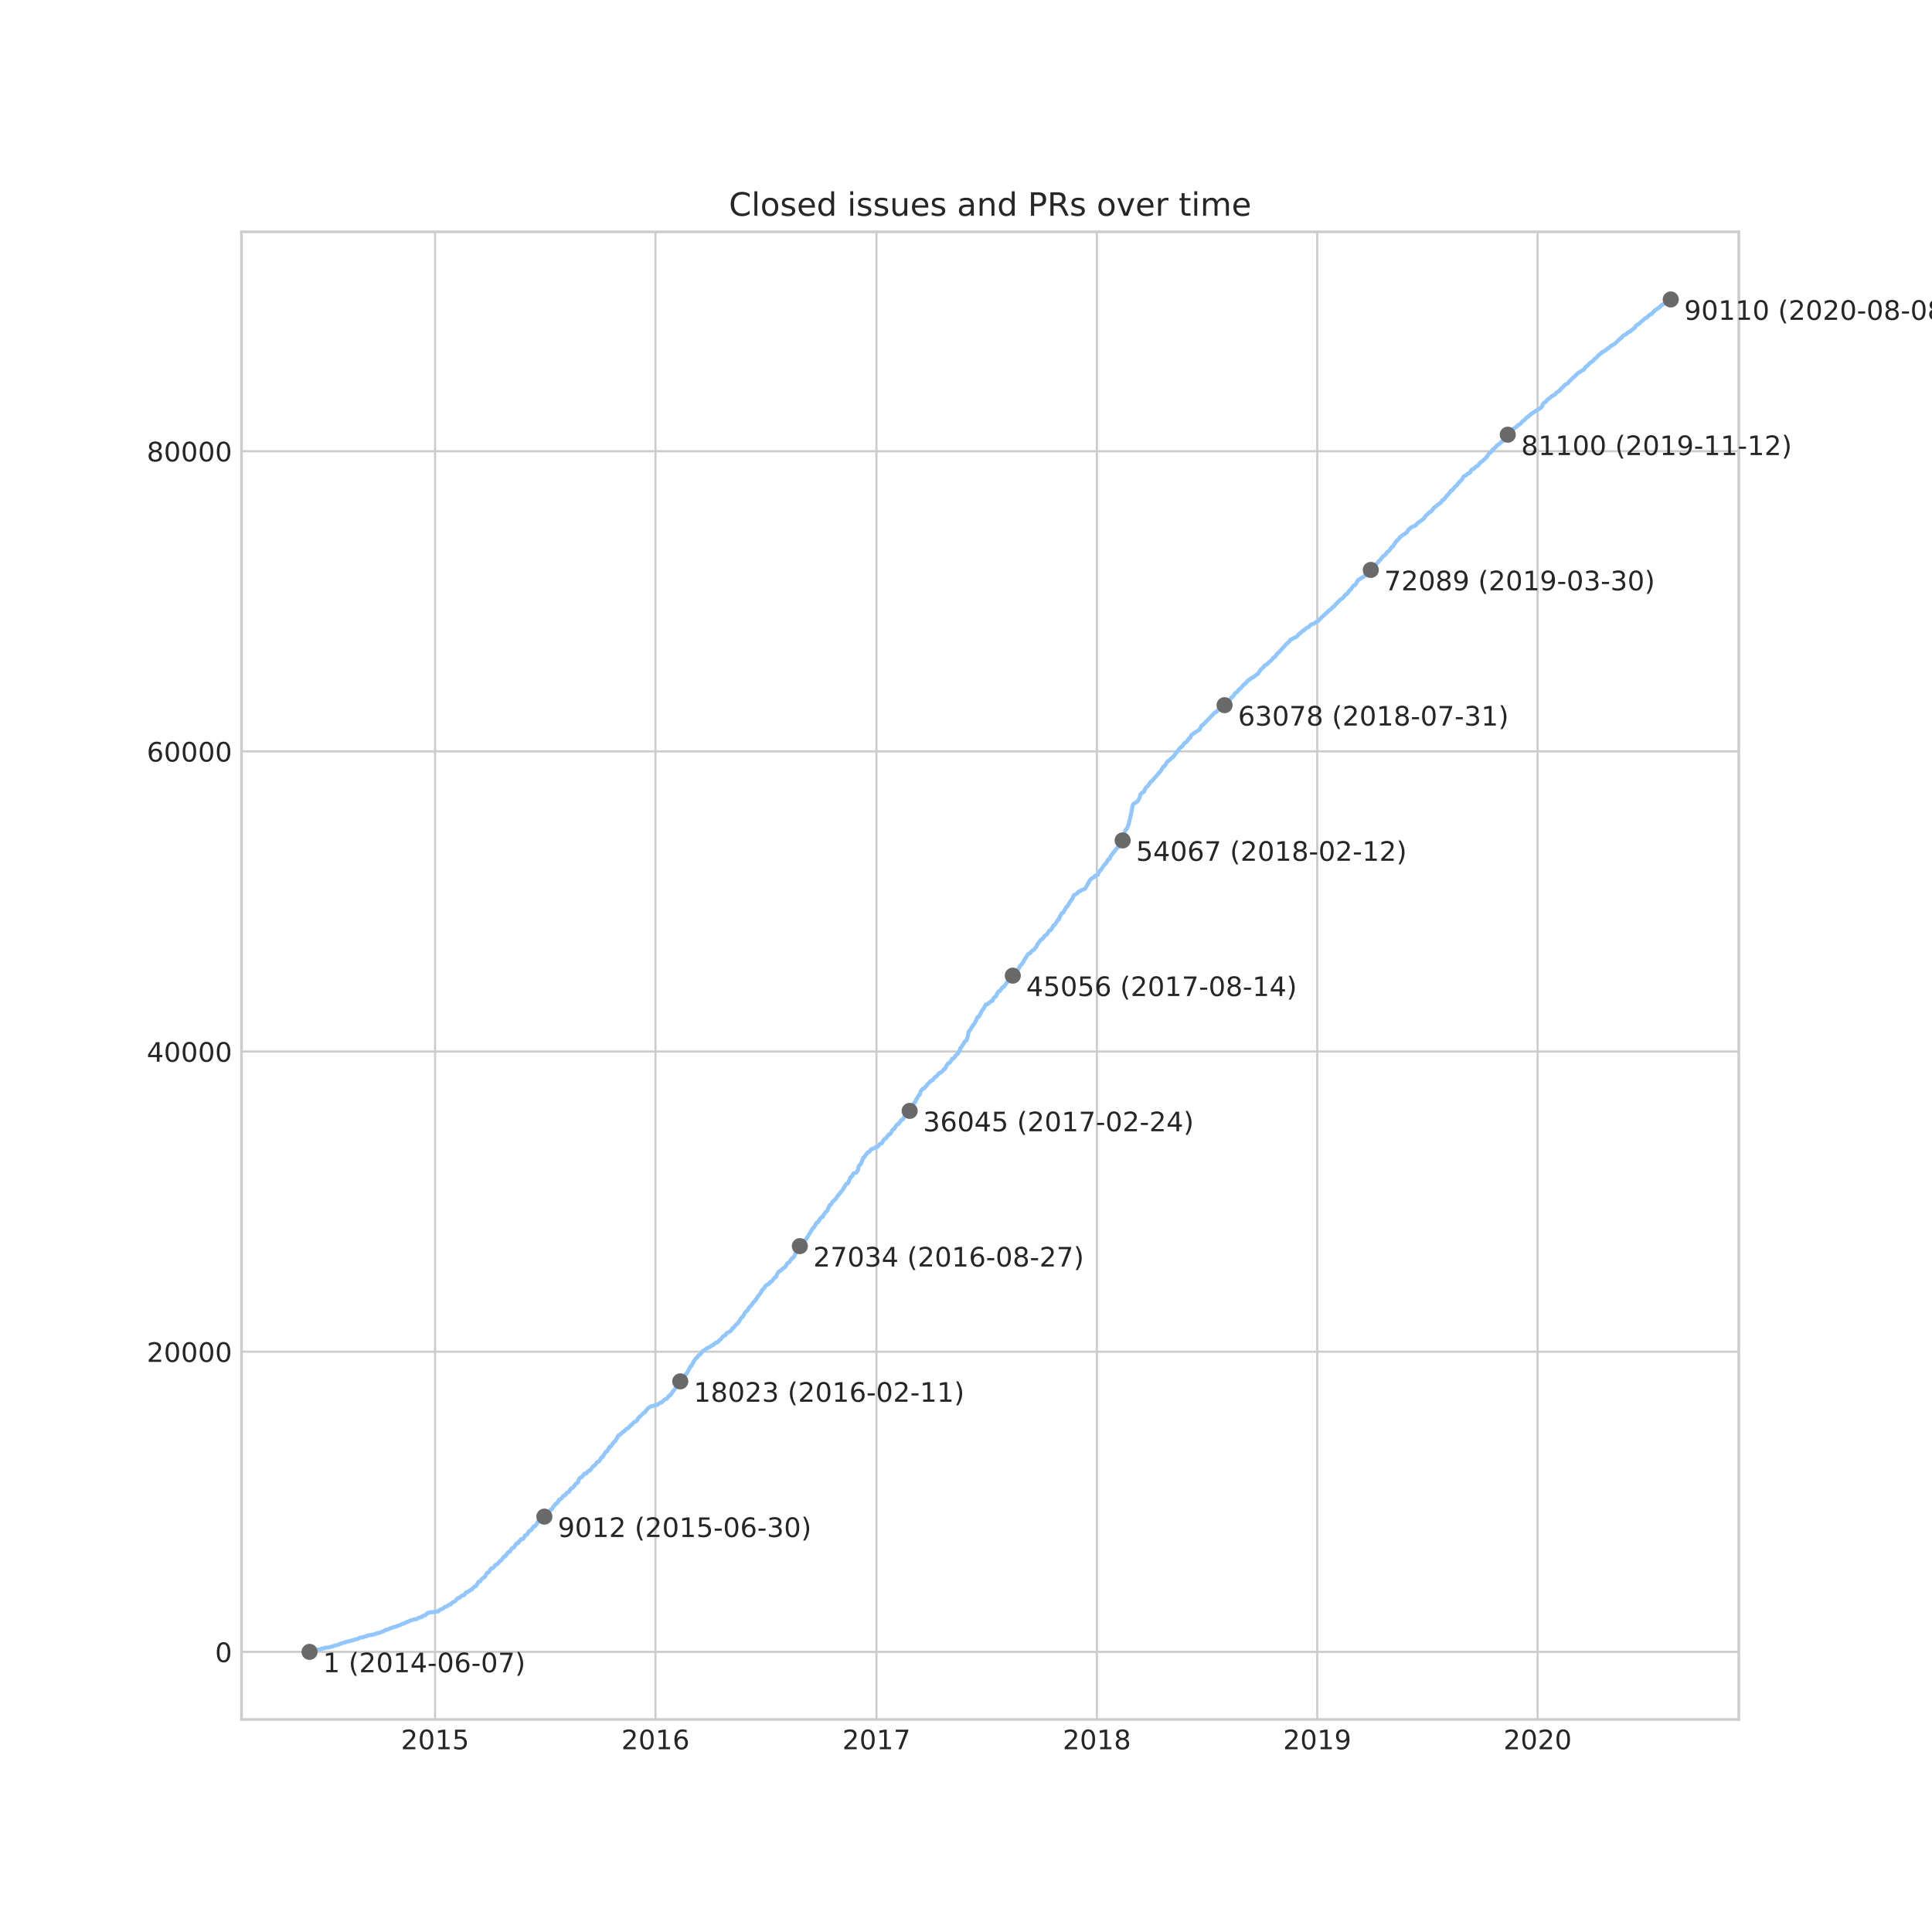 <?xml version="1.0" encoding="utf-8" standalone="no"?>
<!DOCTYPE svg PUBLIC "-//W3C//DTD SVG 1.1//EN"
  "http://www.w3.org/Graphics/SVG/1.1/DTD/svg11.dtd">
<!-- Created with matplotlib (https://matplotlib.org/) -->
<svg height="720pt" version="1.1" viewBox="0 0 720 720" width="720pt" xmlns="http://www.w3.org/2000/svg" xmlns:xlink="http://www.w3.org/1999/xlink">
 <defs>
  <style type="text/css">
*{stroke-linecap:butt;stroke-linejoin:round;}
  </style>
 </defs>
 <g id="figure_1">
  <g id="patch_1">
   <path d="M 0 720 
L 720 720 
L 720 0 
L 0 0 
z
" style="fill:#ffffff;"/>
  </g>
  <g id="axes_1">
   <g id="patch_2">
    <path d="M 90 640.8 
L 648 640.8 
L 648 86.4 
L 90 86.4 
z
" style="fill:#ffffff;"/>
   </g>
   <g id="matplotlib.axis_1">
    <g id="xtick_1">
     <g id="line2d_1">
      <path clip-path="url(#pd3d0356be1)" d="M 162.142 640.8 
L 162.142 86.4 
" style="fill:none;stroke:#cccccc;stroke-linecap:round;stroke-width:0.8;"/>
     </g>
     <g id="line2d_2"/>
     <g id="text_1">
      <!-- 2015 -->
      <defs>
       <path d="M 19.188 8.297 
L 53.609 8.297 
L 53.609 0 
L 7.328 0 
L 7.328 8.297 
Q 12.938 14.109 22.625 23.891 
Q 32.328 33.688 34.812 36.531 
Q 39.547 41.844 41.422 45.531 
Q 43.312 49.219 43.312 52.781 
Q 43.312 58.594 39.234 62.25 
Q 35.156 65.922 28.609 65.922 
Q 23.969 65.922 18.812 64.312 
Q 13.672 62.703 7.812 59.422 
L 7.812 69.391 
Q 13.766 71.781 18.938 73 
Q 24.125 74.219 28.422 74.219 
Q 39.75 74.219 46.484 68.547 
Q 53.219 62.891 53.219 53.422 
Q 53.219 48.922 51.531 44.891 
Q 49.859 40.875 45.406 35.406 
Q 44.188 33.984 37.641 27.219 
Q 31.109 20.453 19.188 8.297 
z
" id="DejaVuSans-50"/>
       <path d="M 31.781 66.406 
Q 24.172 66.406 20.328 58.906 
Q 16.5 51.422 16.5 36.375 
Q 16.5 21.391 20.328 13.891 
Q 24.172 6.391 31.781 6.391 
Q 39.453 6.391 43.281 13.891 
Q 47.125 21.391 47.125 36.375 
Q 47.125 51.422 43.281 58.906 
Q 39.453 66.406 31.781 66.406 
z
M 31.781 74.219 
Q 44.047 74.219 50.516 64.516 
Q 56.984 54.828 56.984 36.375 
Q 56.984 17.969 50.516 8.266 
Q 44.047 -1.422 31.781 -1.422 
Q 19.531 -1.422 13.062 8.266 
Q 6.594 17.969 6.594 36.375 
Q 6.594 54.828 13.062 64.516 
Q 19.531 74.219 31.781 74.219 
z
" id="DejaVuSans-48"/>
       <path d="M 12.406 8.297 
L 28.516 8.297 
L 28.516 63.922 
L 10.984 60.406 
L 10.984 69.391 
L 28.422 72.906 
L 38.281 72.906 
L 38.281 8.297 
L 54.391 8.297 
L 54.391 0 
L 12.406 0 
z
" id="DejaVuSans-49"/>
       <path d="M 10.797 72.906 
L 49.516 72.906 
L 49.516 64.594 
L 19.828 64.594 
L 19.828 46.734 
Q 21.969 47.469 24.109 47.828 
Q 26.266 48.188 28.422 48.188 
Q 40.625 48.188 47.75 41.5 
Q 54.891 34.812 54.891 23.391 
Q 54.891 11.625 47.562 5.094 
Q 40.234 -1.422 26.906 -1.422 
Q 22.312 -1.422 17.547 -0.641 
Q 12.797 0.141 7.719 1.703 
L 7.719 11.625 
Q 12.109 9.234 16.797 8.062 
Q 21.484 6.891 26.703 6.891 
Q 35.156 6.891 40.078 11.328 
Q 45.016 15.766 45.016 23.391 
Q 45.016 31 40.078 35.438 
Q 35.156 39.891 26.703 39.891 
Q 22.75 39.891 18.812 39.016 
Q 14.891 38.141 10.797 36.281 
z
" id="DejaVuSans-53"/>
      </defs>
      <g style="fill:#262626;" transform="translate(149.417 651.898)scale(0.1 -0.1)">
       <use xlink:href="#DejaVuSans-50"/>
       <use x="63.623" xlink:href="#DejaVuSans-48"/>
       <use x="127.246" xlink:href="#DejaVuSans-49"/>
       <use x="190.869" xlink:href="#DejaVuSans-53"/>
      </g>
     </g>
    </g>
    <g id="xtick_2">
     <g id="line2d_3">
      <path clip-path="url(#pd3d0356be1)" d="M 244.275 640.8 
L 244.275 86.4 
" style="fill:none;stroke:#cccccc;stroke-linecap:round;stroke-width:0.8;"/>
     </g>
     <g id="line2d_4"/>
     <g id="text_2">
      <!-- 2016 -->
      <defs>
       <path d="M 33.016 40.375 
Q 26.375 40.375 22.484 35.828 
Q 18.609 31.297 18.609 23.391 
Q 18.609 15.531 22.484 10.953 
Q 26.375 6.391 33.016 6.391 
Q 39.656 6.391 43.531 10.953 
Q 47.406 15.531 47.406 23.391 
Q 47.406 31.297 43.531 35.828 
Q 39.656 40.375 33.016 40.375 
z
M 52.594 71.297 
L 52.594 62.312 
Q 48.875 64.062 45.094 64.984 
Q 41.312 65.922 37.594 65.922 
Q 27.828 65.922 22.672 59.328 
Q 17.531 52.734 16.797 39.406 
Q 19.672 43.656 24.016 45.922 
Q 28.375 48.188 33.594 48.188 
Q 44.578 48.188 50.953 41.516 
Q 57.328 34.859 57.328 23.391 
Q 57.328 12.156 50.688 5.359 
Q 44.047 -1.422 33.016 -1.422 
Q 20.359 -1.422 13.672 8.266 
Q 6.984 17.969 6.984 36.375 
Q 6.984 53.656 15.188 63.938 
Q 23.391 74.219 37.203 74.219 
Q 40.922 74.219 44.703 73.484 
Q 48.484 72.75 52.594 71.297 
z
" id="DejaVuSans-54"/>
      </defs>
      <g style="fill:#262626;" transform="translate(231.55 651.898)scale(0.1 -0.1)">
       <use xlink:href="#DejaVuSans-50"/>
       <use x="63.623" xlink:href="#DejaVuSans-48"/>
       <use x="127.246" xlink:href="#DejaVuSans-49"/>
       <use x="190.869" xlink:href="#DejaVuSans-54"/>
      </g>
     </g>
    </g>
    <g id="xtick_3">
     <g id="line2d_5">
      <path clip-path="url(#pd3d0356be1)" d="M 326.633 640.8 
L 326.633 86.4 
" style="fill:none;stroke:#cccccc;stroke-linecap:round;stroke-width:0.8;"/>
     </g>
     <g id="line2d_6"/>
     <g id="text_3">
      <!-- 2017 -->
      <defs>
       <path d="M 8.203 72.906 
L 55.078 72.906 
L 55.078 68.703 
L 28.609 0 
L 18.312 0 
L 43.219 64.594 
L 8.203 64.594 
z
" id="DejaVuSans-55"/>
      </defs>
      <g style="fill:#262626;" transform="translate(313.908 651.898)scale(0.1 -0.1)">
       <use xlink:href="#DejaVuSans-50"/>
       <use x="63.623" xlink:href="#DejaVuSans-48"/>
       <use x="127.246" xlink:href="#DejaVuSans-49"/>
       <use x="190.869" xlink:href="#DejaVuSans-55"/>
      </g>
     </g>
    </g>
    <g id="xtick_4">
     <g id="line2d_7">
      <path clip-path="url(#pd3d0356be1)" d="M 408.766 640.8 
L 408.766 86.4 
" style="fill:none;stroke:#cccccc;stroke-linecap:round;stroke-width:0.8;"/>
     </g>
     <g id="line2d_8"/>
     <g id="text_4">
      <!-- 2018 -->
      <defs>
       <path d="M 31.781 34.625 
Q 24.75 34.625 20.719 30.859 
Q 16.703 27.094 16.703 20.516 
Q 16.703 13.922 20.719 10.156 
Q 24.75 6.391 31.781 6.391 
Q 38.812 6.391 42.859 10.172 
Q 46.922 13.969 46.922 20.516 
Q 46.922 27.094 42.891 30.859 
Q 38.875 34.625 31.781 34.625 
z
M 21.922 38.812 
Q 15.578 40.375 12.031 44.719 
Q 8.5 49.078 8.5 55.328 
Q 8.5 64.062 14.719 69.141 
Q 20.953 74.219 31.781 74.219 
Q 42.672 74.219 48.875 69.141 
Q 55.078 64.062 55.078 55.328 
Q 55.078 49.078 51.531 44.719 
Q 48 40.375 41.703 38.812 
Q 48.828 37.156 52.797 32.312 
Q 56.781 27.484 56.781 20.516 
Q 56.781 9.906 50.312 4.234 
Q 43.844 -1.422 31.781 -1.422 
Q 19.734 -1.422 13.25 4.234 
Q 6.781 9.906 6.781 20.516 
Q 6.781 27.484 10.781 32.312 
Q 14.797 37.156 21.922 38.812 
z
M 18.312 54.391 
Q 18.312 48.734 21.844 45.562 
Q 25.391 42.391 31.781 42.391 
Q 38.141 42.391 41.719 45.562 
Q 45.312 48.734 45.312 54.391 
Q 45.312 60.062 41.719 63.234 
Q 38.141 66.406 31.781 66.406 
Q 25.391 66.406 21.844 63.234 
Q 18.312 60.062 18.312 54.391 
z
" id="DejaVuSans-56"/>
      </defs>
      <g style="fill:#262626;" transform="translate(396.041 651.898)scale(0.1 -0.1)">
       <use xlink:href="#DejaVuSans-50"/>
       <use x="63.623" xlink:href="#DejaVuSans-48"/>
       <use x="127.246" xlink:href="#DejaVuSans-49"/>
       <use x="190.869" xlink:href="#DejaVuSans-56"/>
      </g>
     </g>
    </g>
    <g id="xtick_5">
     <g id="line2d_9">
      <path clip-path="url(#pd3d0356be1)" d="M 490.899 640.8 
L 490.899 86.4 
" style="fill:none;stroke:#cccccc;stroke-linecap:round;stroke-width:0.8;"/>
     </g>
     <g id="line2d_10"/>
     <g id="text_5">
      <!-- 2019 -->
      <defs>
       <path d="M 10.984 1.516 
L 10.984 10.5 
Q 14.703 8.734 18.5 7.812 
Q 22.312 6.891 25.984 6.891 
Q 35.75 6.891 40.891 13.453 
Q 46.047 20.016 46.781 33.406 
Q 43.953 29.203 39.594 26.953 
Q 35.25 24.703 29.984 24.703 
Q 19.047 24.703 12.672 31.312 
Q 6.297 37.938 6.297 49.422 
Q 6.297 60.641 12.938 67.422 
Q 19.578 74.219 30.609 74.219 
Q 43.266 74.219 49.922 64.516 
Q 56.594 54.828 56.594 36.375 
Q 56.594 19.141 48.406 8.859 
Q 40.234 -1.422 26.422 -1.422 
Q 22.703 -1.422 18.891 -0.688 
Q 15.094 0.047 10.984 1.516 
z
M 30.609 32.422 
Q 37.25 32.422 41.125 36.953 
Q 45.016 41.5 45.016 49.422 
Q 45.016 57.281 41.125 61.844 
Q 37.25 66.406 30.609 66.406 
Q 23.969 66.406 20.094 61.844 
Q 16.219 57.281 16.219 49.422 
Q 16.219 41.5 20.094 36.953 
Q 23.969 32.422 30.609 32.422 
z
" id="DejaVuSans-57"/>
      </defs>
      <g style="fill:#262626;" transform="translate(478.174 651.898)scale(0.1 -0.1)">
       <use xlink:href="#DejaVuSans-50"/>
       <use x="63.623" xlink:href="#DejaVuSans-48"/>
       <use x="127.246" xlink:href="#DejaVuSans-49"/>
       <use x="190.869" xlink:href="#DejaVuSans-57"/>
      </g>
     </g>
    </g>
    <g id="xtick_6">
     <g id="line2d_11">
      <path clip-path="url(#pd3d0356be1)" d="M 573.032 640.8 
L 573.032 86.4 
" style="fill:none;stroke:#cccccc;stroke-linecap:round;stroke-width:0.8;"/>
     </g>
     <g id="line2d_12"/>
     <g id="text_6">
      <!-- 2020 -->
      <g style="fill:#262626;" transform="translate(560.307 651.898)scale(0.1 -0.1)">
       <use xlink:href="#DejaVuSans-50"/>
       <use x="63.623" xlink:href="#DejaVuSans-48"/>
       <use x="127.246" xlink:href="#DejaVuSans-50"/>
       <use x="190.869" xlink:href="#DejaVuSans-48"/>
      </g>
     </g>
    </g>
   </g>
   <g id="matplotlib.axis_2">
    <g id="ytick_1">
     <g id="line2d_13">
      <path clip-path="url(#pd3d0356be1)" d="M 90 615.606 
L 648 615.606 
" style="fill:none;stroke:#cccccc;stroke-linecap:round;stroke-width:0.8;"/>
     </g>
     <g id="line2d_14"/>
     <g id="text_7">
      <!-- 0 -->
      <g style="fill:#262626;" transform="translate(80.138 619.405)scale(0.1 -0.1)">
       <use xlink:href="#DejaVuSans-48"/>
      </g>
     </g>
    </g>
    <g id="ytick_2">
     <g id="line2d_15">
      <path clip-path="url(#pd3d0356be1)" d="M 90 503.741 
L 648 503.741 
" style="fill:none;stroke:#cccccc;stroke-linecap:round;stroke-width:0.8;"/>
     </g>
     <g id="line2d_16"/>
     <g id="text_8">
      <!-- 20000 -->
      <g style="fill:#262626;" transform="translate(54.688 507.54)scale(0.1 -0.1)">
       <use xlink:href="#DejaVuSans-50"/>
       <use x="63.623" xlink:href="#DejaVuSans-48"/>
       <use x="127.246" xlink:href="#DejaVuSans-48"/>
       <use x="190.869" xlink:href="#DejaVuSans-48"/>
       <use x="254.492" xlink:href="#DejaVuSans-48"/>
      </g>
     </g>
    </g>
    <g id="ytick_3">
     <g id="line2d_17">
      <path clip-path="url(#pd3d0356be1)" d="M 90 391.877 
L 648 391.877 
" style="fill:none;stroke:#cccccc;stroke-linecap:round;stroke-width:0.8;"/>
     </g>
     <g id="line2d_18"/>
     <g id="text_9">
      <!-- 40000 -->
      <defs>
       <path d="M 37.797 64.312 
L 12.891 25.391 
L 37.797 25.391 
z
M 35.203 72.906 
L 47.609 72.906 
L 47.609 25.391 
L 58.016 25.391 
L 58.016 17.188 
L 47.609 17.188 
L 47.609 0 
L 37.797 0 
L 37.797 17.188 
L 4.891 17.188 
L 4.891 26.703 
z
" id="DejaVuSans-52"/>
      </defs>
      <g style="fill:#262626;" transform="translate(54.688 395.676)scale(0.1 -0.1)">
       <use xlink:href="#DejaVuSans-52"/>
       <use x="63.623" xlink:href="#DejaVuSans-48"/>
       <use x="127.246" xlink:href="#DejaVuSans-48"/>
       <use x="190.869" xlink:href="#DejaVuSans-48"/>
       <use x="254.492" xlink:href="#DejaVuSans-48"/>
      </g>
     </g>
    </g>
    <g id="ytick_4">
     <g id="line2d_19">
      <path clip-path="url(#pd3d0356be1)" d="M 90 280.012 
L 648 280.012 
" style="fill:none;stroke:#cccccc;stroke-linecap:round;stroke-width:0.8;"/>
     </g>
     <g id="line2d_20"/>
     <g id="text_10">
      <!-- 60000 -->
      <g style="fill:#262626;" transform="translate(54.688 283.811)scale(0.1 -0.1)">
       <use xlink:href="#DejaVuSans-54"/>
       <use x="63.623" xlink:href="#DejaVuSans-48"/>
       <use x="127.246" xlink:href="#DejaVuSans-48"/>
       <use x="190.869" xlink:href="#DejaVuSans-48"/>
       <use x="254.492" xlink:href="#DejaVuSans-48"/>
      </g>
     </g>
    </g>
    <g id="ytick_5">
     <g id="line2d_21">
      <path clip-path="url(#pd3d0356be1)" d="M 90 168.148 
L 648 168.148 
" style="fill:none;stroke:#cccccc;stroke-linecap:round;stroke-width:0.8;"/>
     </g>
     <g id="line2d_22"/>
     <g id="text_11">
      <!-- 80000 -->
      <g style="fill:#262626;" transform="translate(54.688 171.947)scale(0.1 -0.1)">
       <use xlink:href="#DejaVuSans-56"/>
       <use x="63.623" xlink:href="#DejaVuSans-48"/>
       <use x="127.246" xlink:href="#DejaVuSans-48"/>
       <use x="190.869" xlink:href="#DejaVuSans-48"/>
       <use x="254.492" xlink:href="#DejaVuSans-48"/>
      </g>
     </g>
    </g>
   </g>
   <g id="line2d_23">
    <path clip-path="url(#pd3d0356be1)" d="M 115.364 615.6 
L 116.656 615.292 
L 116.918 615.136 
L 117.762 614.99 
L 118.296 614.828 
L 118.438 614.767 
L 119.334 614.632 
L 119.438 614.526 
L 120.046 614.392 
L 120.315 614.336 
L 120.913 614.218 
L 121.013 614.101 
L 122.813 613.894 
L 123.265 613.715 
L 123.888 613.575 
L 124.312 613.402 
L 124.958 613.206 
L 125.826 613.033 
L 125.923 612.971 
L 126.159 612.854 
L 127.046 612.541 
L 127.509 612.362 
L 127.937 612.233 
L 127.944 612.216 
L 128.584 612.099 
L 128.847 611.908 
L 129.466 611.78 
L 129.512 611.729 
L 130.392 611.595 
L 130.63 611.5 
L 131.048 611.377 
L 131.511 611.327 
L 131.764 611.209 
L 131.86 611.159 
L 132.251 611.002 
L 132.262 610.986 
L 133.29 610.823 
L 133.388 610.745 
L 133.559 610.628 
L 133.622 610.588 
L 133.944 610.46 
L 134.221 610.292 
L 135.312 610.175 
L 135.428 610.085 
L 135.789 609.956 
L 135.864 609.917 
L 136.648 609.772 
L 136.739 609.632 
L 137.136 609.509 
L 137.22 609.47 
L 138.461 609.28 
L 138.557 609.229 
L 139.609 609.067 
L 139.685 608.983 
L 140.047 608.855 
L 140.852 608.608 
L 141.378 608.474 
L 142.329 608.15 
L 142.794 608.032 
L 143.064 607.803 
L 143.396 607.68 
L 143.685 607.417 
L 144.533 607.277 
L 144.59 607.216 
L 144.808 607.098 
L 146.844 606.321 
L 147.537 606.203 
L 147.578 606.181 
L 147.913 606.052 
L 147.964 605.996 
L 148.236 605.879 
L 148.345 605.845 
L 148.562 605.789 
L 149.094 605.622 
L 150.007 605.146 
L 150.668 605.018 
L 150.723 604.967 
L 150.937 604.844 
L 151.156 604.738 
L 151.521 604.57 
L 151.615 604.458 
L 152.199 604.33 
L 152.376 604.207 
L 153.149 603.837 
L 153.173 603.826 
L 153.785 603.714 
L 154.051 603.535 
L 155.34 603.373 
L 155.447 603.289 
L 155.62 603.172 
L 155.756 603.088 
L 156.146 602.87 
L 156.939 602.708 
L 156.977 602.668 
L 157.186 602.551 
L 157.21 602.478 
L 157.576 602.355 
L 157.684 602.199 
L 157.926 602.076 
L 157.939 602.07 
L 158.525 601.953 
L 158.565 601.841 
L 158.764 601.723 
L 158.782 601.567 
L 159.047 601.449 
L 159.237 601.276 
L 159.454 601.114 
L 159.485 601.074 
L 160.128 600.935 
L 160.157 600.918 
L 161.873 600.722 
L 161.933 600.683 
L 163.273 600.515 
L 163.32 600.476 
L 163.497 600.358 
L 163.562 600.303 
L 163.678 600.185 
L 163.777 600.051 
L 163.94 599.933 
L 165.24 599.385 
L 165.662 598.927 
L 166.679 598.557 
L 167.396 597.987 
L 168.042 597.869 
L 168.152 597.797 
L 168.224 597.567 
L 168.277 597.534 
L 168.412 597.416 
L 168.516 597.265 
L 168.667 597.148 
L 169.157 596.913 
L 169.527 596.796 
L 169.622 596.645 
L 169.763 596.527 
L 169.87 596.376 
L 170 596.253 
L 170.534 595.621 
L 171.152 595.492 
L 171.42 595.291 
L 171.568 595.174 
L 171.801 594.872 
L 171.884 594.816 
L 172.018 594.693 
L 172.131 594.609 
L 172.887 594.491 
L 172.988 594.273 
L 173.155 594.156 
L 173.231 594.055 
L 173.354 593.937 
L 173.42 593.803 
L 173.561 593.675 
L 173.629 593.462 
L 174.242 593.328 
L 174.313 593.182 
L 174.656 593.059 
L 174.95 592.852 
L 175.088 592.74 
L 175.194 592.612 
L 175.392 592.494 
L 175.824 592.377 
L 176.318 591.756 
L 176.379 591.689 
L 176.519 591.572 
L 176.723 591.331 
L 176.953 591.219 
L 177.393 591.096 
L 177.488 590.917 
L 177.601 590.8 
L 177.952 590.095 
L 178.056 589.977 
L 178.162 589.765 
L 178.302 589.625 
L 178.347 589.457 
L 178.95 589.334 
L 179.021 589.049 
L 179.184 588.931 
L 179.257 588.764 
L 179.429 588.646 
L 180.117 587.941 
L 180.567 587.774 
L 180.634 587.656 
L 180.744 587.539 
L 180.883 587.27 
L 180.986 587.147 
L 181.055 586.884 
L 181.211 586.767 
L 181.293 586.476 
L 181.428 586.353 
L 181.528 586.135 
L 182.131 585.906 
L 182.261 585.749 
L 182.351 585.62 
L 182.464 585.391 
L 182.823 584.832 
L 182.936 584.681 
L 183.048 584.552 
L 183.08 584.485 
L 183.713 584.351 
L 183.825 584.244 
L 183.937 584.105 
L 184.054 583.909 
L 184.357 583.612 
L 184.453 583.383 
L 184.61 583.238 
L 184.708 583.115 
L 185.258 582.975 
L 185.443 582.796 
L 185.531 582.622 
L 185.644 582.51 
L 185.753 582.365 
L 185.903 582.259 
L 185.974 582.113 
L 186.515 581.655 
L 186.876 581.392 
L 186.978 581.207 
L 187.085 581.073 
L 187.143 580.956 
L 187.281 580.838 
L 187.432 580.609 
L 187.535 580.469 
L 187.665 580.279 
L 187.758 580.122 
L 187.844 580.044 
L 188.403 579.926 
L 188.56 579.619 
L 188.639 579.473 
L 188.742 579.289 
L 188.861 579.138 
L 189.03 579.015 
L 189.107 578.864 
L 189.266 578.679 
L 189.343 578.539 
L 189.381 578.45 
L 189.943 578.316 
L 190.057 577.997 
L 190.221 577.846 
L 190.466 577.46 
L 190.654 577.275 
L 190.786 577.04 
L 190.912 576.923 
L 190.971 576.85 
L 191.529 576.716 
L 191.857 576.084 
L 192.016 575.95 
L 192.098 575.787 
L 192.242 575.659 
L 192.32 575.469 
L 192.468 575.346 
L 192.561 575.172 
L 193.116 575.044 
L 193.233 574.613 
L 193.374 574.473 
L 193.419 574.384 
L 193.797 574.26 
L 193.904 573.947 
L 194.06 573.779 
L 194.141 573.634 
L 194.926 573.5 
L 195.114 573.254 
L 195.18 573.131 
L 195.303 572.957 
L 195.424 572.812 
L 195.666 572.219 
L 196.284 572.012 
L 196.382 571.844 
L 196.534 571.716 
L 196.64 571.464 
L 196.742 571.341 
L 196.845 571.095 
L 196.974 570.96 
L 197.176 570.726 
L 197.282 570.496 
L 197.882 570.267 
L 197.99 570.144 
L 198.097 570.01 
L 198.208 569.819 
L 198.336 569.696 
L 198.64 569.21 
L 198.791 569.064 
L 198.865 568.829 
L 199.433 568.701 
L 199.541 568.505 
L 199.699 568.348 
L 199.861 568.147 
L 199.919 568.018 
L 200.011 567.873 
L 200.145 567.728 
L 200.255 567.437 
L 200.348 567.258 
L 200.444 567.073 
L 201.253 566.749 
L 201.411 566.592 
L 201.486 566.469 
L 201.592 566.301 
L 201.69 566.178 
L 201.77 566.061 
L 201.933 565.927 
L 202.03 565.787 
L 202.59 565.658 
L 202.708 565.446 
L 202.861 565.233 
L 202.97 565.076 
L 203.049 564.953 
L 203.139 564.786 
L 204.171 564.461 
L 204.506 563.896 
L 204.629 563.751 
L 204.672 563.549 
L 204.935 562.99 
L 205.102 562.761 
L 205.207 562.587 
L 205.728 562.442 
L 205.85 562.112 
L 206.686 560.87 
L 206.758 560.814 
L 206.919 560.697 
L 206.976 560.563 
L 207.309 560.434 
L 207.58 560.07 
L 207.822 559.947 
L 207.934 559.791 
L 208.044 559.55 
L 208.323 558.885 
L 208.888 558.711 
L 209.344 558.286 
L 209.464 558.102 
L 209.586 557.984 
L 209.867 557.531 
L 210.531 557.263 
L 210.816 556.916 
L 210.926 556.838 
L 210.986 556.681 
L 211.098 556.552 
L 211.199 556.407 
L 211.369 556.245 
L 211.993 556.01 
L 212.094 555.685 
L 212.267 555.501 
L 212.375 555.361 
L 212.477 555.204 
L 212.714 554.846 
L 212.851 554.701 
L 213.615 554.298 
L 213.728 554.125 
L 214.757 552.788 
L 215.22 552.587 
L 215.316 552.441 
L 215.446 552.301 
L 215.584 551.714 
L 215.67 551.558 
L 215.783 551.177 
L 215.9 551.054 
L 216.118 550.758 
L 216.309 550.64 
L 216.744 550.523 
L 217.316 549.785 
L 217.484 549.667 
L 217.579 549.522 
L 217.649 549.393 
L 217.757 549.214 
L 218.487 549.069 
L 218.737 548.795 
L 218.865 548.576 
L 219.358 548.101 
L 219.895 547.978 
L 220.032 547.782 
L 220.205 547.553 
L 220.315 547.402 
L 221.066 546.389 
L 221.54 546.132 
L 221.846 545.825 
L 221.992 545.701 
L 222.107 545.489 
L 222.222 545.31 
L 222.333 545.148 
L 222.413 545.013 
L 222.521 544.851 
L 223.118 544.717 
L 223.371 544.409 
L 223.482 544.219 
L 223.872 543.654 
L 223.94 543.464 
L 224.164 543.145 
L 224.645 542.972 
L 224.762 542.536 
L 224.934 542.329 
L 225.091 542.15 
L 225.31 541.786 
L 225.447 541.473 
L 225.552 541.266 
L 225.787 541.02 
L 225.816 540.986 
L 226.224 540.869 
L 226.335 540.606 
L 226.486 540.393 
L 226.611 540.209 
L 226.697 540.047 
L 226.846 539.823 
L 226.979 539.543 
L 227.12 539.336 
L 227.292 539.096 
L 227.719 538.945 
L 227.828 538.771 
L 228.169 538.229 
L 228.285 538.033 
L 228.702 537.58 
L 228.827 537.34 
L 229.109 537.149 
L 229.328 537.026 
L 229.475 536.719 
L 230.497 534.923 
L 231.005 534.756 
L 231.137 534.577 
L 232.22 533.592 
L 232.497 533.463 
L 232.585 533.34 
L 232.755 533.195 
L 232.879 533.1 
L 233.111 532.854 
L 233.205 532.731 
L 233.409 532.557 
L 233.831 532.35 
L 234.101 532.227 
L 234.214 532.127 
L 235.13 531.081 
L 235.571 530.913 
L 235.737 530.566 
L 235.898 530.426 
L 236.297 529.99 
L 236.947 529.677 
L 237.206 529.554 
L 237.442 529.19 
L 237.645 528.983 
L 237.84 528.553 
L 238.095 528.217 
L 239.379 527.065 
L 239.488 526.897 
L 239.704 526.668 
L 240.43 526.243 
L 240.541 526.024 
L 240.762 525.711 
L 240.871 525.571 
L 241.501 524.8 
L 241.97 524.553 
L 242.091 524.475 
L 242.314 524.251 
L 242.439 524.145 
L 242.903 524.044 
L 243.674 523.921 
L 244.148 523.659 
L 245.049 523.53 
L 245.163 523.396 
L 245.396 523.172 
L 245.678 523.01 
L 245.993 522.842 
L 246.12 522.758 
L 246.695 522.568 
L 246.808 522.394 
L 247.063 522.148 
L 247.228 522.014 
L 247.401 521.824 
L 247.501 521.729 
L 247.842 521.505 
L 247.919 521.449 
L 248.414 521.298 
L 248.951 520.75 
L 249.057 520.409 
L 249.18 520.28 
L 249.283 520.135 
L 249.794 519.995 
L 249.886 519.838 
L 249.996 519.659 
L 250.583 518.843 
L 250.681 518.675 
L 250.785 518.541 
L 250.921 518.345 
L 252.113 516.812 
L 252.221 516.583 
L 252.825 515.89 
L 252.999 515.761 
L 253.155 515.358 
L 253.466 514.849 
L 253.574 514.648 
L 253.733 514.346 
L 253.861 514.189 
L 254.285 513.669 
L 254.588 513.451 
L 255.978 511.717 
L 256.128 511.555 
L 256.219 511.303 
L 256.333 511.163 
L 256.987 509.922 
L 257.061 509.787 
L 257.246 509.284 
L 257.529 509.127 
L 257.736 508.965 
L 258.007 508.3 
L 258.139 508.143 
L 258.274 507.841 
L 258.411 507.684 
L 258.509 507.371 
L 258.583 507.237 
L 259.232 506.409 
L 259.328 506.264 
L 259.438 506.141 
L 259.744 505.934 
L 259.898 505.732 
L 260.032 505.542 
L 260.153 505.369 
L 260.217 505.24 
L 260.333 505.044 
L 260.491 504.994 
L 260.906 504.826 
L 261.012 504.67 
L 261.151 504.463 
L 261.233 504.362 
L 261.322 504.233 
L 261.576 503.931 
L 261.712 503.646 
L 262.006 503.428 
L 262.126 503.372 
L 262.495 503.232 
L 262.787 502.936 
L 263.228 502.583 
L 264.501 501.99 
L 265.347 501.386 
L 265.694 501.263 
L 266.002 501.101 
L 266.087 500.972 
L 266.206 500.838 
L 266.482 500.687 
L 266.593 500.469 
L 267.209 500.335 
L 267.468 500.161 
L 267.778 499.871 
L 267.888 499.697 
L 268.237 499.334 
L 268.536 499.16 
L 269.2 498.338 
L 269.368 498.137 
L 270.005 497.734 
L 270.356 497.577 
L 270.453 497.264 
L 270.583 497.141 
L 270.855 496.778 
L 271.083 496.632 
L 271.547 496.403 
L 271.925 496.28 
L 272.037 496.19 
L 272.184 496.067 
L 272.284 496.011 
L 272.444 495.832 
L 272.552 495.737 
L 272.82 495.402 
L 272.952 494.982 
L 273.281 494.865 
L 273.381 494.786 
L 273.51 494.619 
L 273.62 494.484 
L 274.42 493.517 
L 274.562 493.422 
L 274.702 493.371 
L 274.944 493.209 
L 276.129 491.307 
L 276.678 490.765 
L 276.819 490.659 
L 277.076 490.261 
L 277.187 490.043 
L 277.526 489.434 
L 277.651 489.132 
L 278.567 488.298 
L 278.674 488.091 
L 278.81 487.94 
L 278.918 487.644 
L 279.082 487.437 
L 279.17 487.241 
L 279.275 487.135 
L 280.024 486.436 
L 280.147 486.245 
L 280.24 486.117 
L 280.91 485.121 
L 281.329 484.864 
L 281.418 484.64 
L 281.564 484.495 
L 281.799 484.204 
L 282.021 483.835 
L 282.136 483.645 
L 282.25 483.488 
L 282.363 483.22 
L 283.187 482.252 
L 283.734 481.295 
L 283.85 481.156 
L 283.956 480.882 
L 284.78 480.015 
L 284.933 479.824 
L 285.02 479.612 
L 285.359 479.153 
L 285.726 478.829 
L 286.204 478.706 
L 286.371 478.611 
L 286.568 478.432 
L 287.193 477.654 
L 287.643 477.492 
L 288.116 476.871 
L 288.223 476.72 
L 288.302 476.592 
L 288.781 476.066 
L 289.136 475.904 
L 289.246 475.769 
L 289.445 475.322 
L 289.556 474.936 
L 289.826 474.466 
L 290.021 474.209 
L 290.126 474.019 
L 291.176 473.292 
L 291.28 473.208 
L 291.524 472.934 
L 291.652 472.839 
L 292.618 472.162 
L 293.434 470.752 
L 293.923 470.601 
L 294.073 470.433 
L 295.142 468.957 
L 295.556 468.727 
L 295.659 468.638 
L 295.79 468.493 
L 295.986 468.123 
L 296.116 467.872 
L 296.237 467.564 
L 296.605 466.803 
L 296.851 466.552 
L 297.11 466.143 
L 297.224 465.847 
L 297.347 465.679 
L 297.499 465.416 
L 297.609 465.288 
L 297.755 465.03 
L 297.947 464.588 
L 298.639 464.158 
L 298.721 464.029 
L 298.849 463.744 
L 298.927 463.548 
L 299.034 463.358 
L 299.152 463.235 
L 299.263 463.09 
L 299.347 462.938 
L 299.444 462.72 
L 299.547 462.581 
L 299.666 462.334 
L 299.971 462.2 
L 300.232 462.077 
L 300.407 461.803 
L 300.515 461.535 
L 300.692 461.356 
L 303.048 457.524 
L 303.39 457.362 
L 303.569 457.021 
L 303.828 456.624 
L 303.928 456.434 
L 304.088 456.143 
L 304.19 455.902 
L 304.322 455.701 
L 304.628 455.488 
L 304.943 455.36 
L 305.082 455.08 
L 305.191 454.867 
L 305.312 454.711 
L 305.422 454.47 
L 305.589 454.219 
L 305.811 453.95 
L 306.039 453.721 
L 306.12 453.626 
L 306.612 453.458 
L 306.748 453.296 
L 306.863 452.882 
L 307.1 452.502 
L 307.21 452.373 
L 307.776 451.579 
L 308.114 451.456 
L 308.227 451.271 
L 308.514 450.885 
L 308.622 450.281 
L 308.757 450.046 
L 308.864 449.839 
L 308.963 449.671 
L 309.075 449.369 
L 309.269 449.062 
L 309.552 448.955 
L 309.695 448.832 
L 310.129 448.105 
L 310.273 447.921 
L 310.381 447.753 
L 311.523 446.768 
L 311.634 446.5 
L 311.959 445.98 
L 312.066 445.823 
L 313.285 444.38 
L 313.421 444.19 
L 313.523 444.017 
L 314.013 443.424 
L 314.302 442.993 
L 314.412 442.808 
L 314.498 442.641 
L 314.713 442.272 
L 314.824 442.109 
L 314.903 441.969 
L 315.1 441.617 
L 315.18 441.461 
L 315.29 441.36 
L 315.392 441.22 
L 315.564 441.158 
L 315.996 440.979 
L 316.641 439.576 
L 316.958 438.686 
L 317.208 438.53 
L 317.541 438.407 
L 317.654 438.188 
L 317.799 437.909 
L 317.907 437.461 
L 318.096 437.271 
L 318.185 437.243 
L 319.167 436.947 
L 319.256 436.818 
L 319.353 436.695 
L 319.461 436.477 
L 319.564 436.326 
L 319.69 436.119 
L 319.793 435.878 
L 319.904 434.933 
L 320.027 434.805 
L 320.133 434.463 
L 320.324 434.167 
L 320.392 434.111 
L 320.677 433.988 
L 320.789 433.703 
L 320.927 433.468 
L 321.165 432.948 
L 321.197 432.813 
L 321.76 431.37 
L 322.181 431.191 
L 322.418 430.733 
L 322.558 430.537 
L 322.676 430.347 
L 322.774 430.201 
L 322.886 430.062 
L 323.041 429.855 
L 323.369 429.469 
L 323.865 429.323 
L 323.974 429.139 
L 324.276 428.837 
L 324.385 428.719 
L 324.536 428.551 
L 324.642 428.288 
L 325.175 428.115 
L 325.675 427.981 
L 325.939 427.763 
L 326.29 427.528 
L 327.004 427.388 
L 327.113 427.36 
L 327.292 427.164 
L 327.448 426.901 
L 327.848 426.443 
L 327.992 426.303 
L 328.077 426.241 
L 328.621 426.09 
L 328.709 425.917 
L 328.857 425.783 
L 329.003 425.341 
L 329.061 425.195 
L 329.215 424.966 
L 329.516 424.636 
L 329.706 424.401 
L 330.183 424.2 
L 330.278 424.077 
L 330.393 423.937 
L 330.539 423.702 
L 330.632 423.573 
L 330.747 423.378 
L 330.927 423.204 
L 331.012 423.087 
L 331.093 422.969 
L 331.225 422.79 
L 331.706 422.656 
L 332.227 421.901 
L 332.319 421.509 
L 332.446 421.392 
L 332.553 421.224 
L 332.707 421.056 
L 332.78 420.95 
L 333.233 420.777 
L 333.341 420.536 
L 333.414 420.402 
L 333.522 420.212 
L 333.665 419.977 
L 333.774 419.848 
L 333.878 419.686 
L 333.985 419.513 
L 334.112 419.283 
L 334.219 419.16 
L 334.403 419.009 
L 334.474 418.987 
L 334.887 418.841 
L 335.119 418.523 
L 335.207 418.355 
L 335.276 418.232 
L 335.383 418.126 
L 335.65 417.829 
L 335.754 417.639 
L 335.859 417.421 
L 335.955 417.32 
L 336.459 417.158 
L 336.57 416.973 
L 336.721 416.727 
L 336.866 416.52 
L 336.977 416.257 
L 337.207 415.888 
L 337.315 415.698 
L 338.059 415.223 
L 338.136 415.128 
L 338.226 415.005 
L 338.539 414.686 
L 338.636 414.518 
L 338.744 414.328 
L 339.053 413.981 
L 339.131 413.864 
L 339.206 413.83 
L 339.386 413.701 
L 339.49 413.472 
L 339.552 413.327 
L 339.66 413.17 
L 340.057 412.309 
L 340.167 411.995 
L 340.311 411.716 
L 340.577 411.184 
L 340.686 410.933 
L 341.156 410.675 
L 341.296 410.055 
L 341.435 409.808 
L 341.607 409.562 
L 341.75 409.35 
L 341.864 409.126 
L 341.926 408.992 
L 342.028 408.779 
L 342.118 408.634 
L 342.366 408.153 
L 342.772 407.979 
L 342.81 407.694 
L 342.945 407.213 
L 342.983 407.079 
L 343.089 406.749 
L 343.276 406.453 
L 343.375 406.335 
L 343.502 406.19 
L 343.605 406.061 
L 343.718 405.932 
L 343.774 405.809 
L 344.307 405.658 
L 344.413 405.44 
L 345.059 404.886 
L 345.168 404.73 
L 345.745 404.019 
L 345.937 403.857 
L 346.004 403.717 
L 346.153 403.594 
L 346.5 403.225 
L 346.722 403.007 
L 346.832 402.878 
L 346.938 402.783 
L 347.513 402.599 
L 347.783 402.263 
L 347.891 402.084 
L 348.015 401.928 
L 348.237 401.614 
L 348.417 401.447 
L 348.857 401.234 
L 349.07 401.094 
L 349.18 400.87 
L 349.33 400.708 
L 349.44 400.574 
L 349.858 400.099 
L 349.969 399.959 
L 350.092 399.847 
L 350.698 399.668 
L 350.855 399.517 
L 350.942 399.388 
L 351.041 399.271 
L 351.304 399.058 
L 351.433 398.902 
L 351.562 398.745 
L 351.637 398.505 
L 352.104 398.37 
L 352.213 398.275 
L 352.607 397.386 
L 353.151 396.502 
L 353.248 396.357 
L 353.947 395.982 
L 354.068 395.82 
L 354.663 394.981 
L 354.768 394.595 
L 355.391 394.421 
L 355.508 394.198 
L 355.629 394.069 
L 356.572 392.878 
L 356.925 392.76 
L 357.035 392.447 
L 357.142 392.29 
L 357.253 392.061 
L 357.471 391.731 
L 357.723 391.334 
L 357.859 390.64 
L 358.193 390.316 
L 358.276 390.193 
L 358.879 389.281 
L 358.992 389.164 
L 359.161 388.851 
L 359.261 388.688 
L 359.341 388.532 
L 359.684 388.006 
L 360.061 387.866 
L 360.211 387.693 
L 360.778 385.825 
L 360.899 384.74 
L 361.012 384.611 
L 361.123 384.298 
L 361.3 384.024 
L 361.41 383.934 
L 361.606 383.783 
L 361.716 383.587 
L 361.767 383.425 
L 362.006 383.017 
L 362.154 382.871 
L 362.244 382.609 
L 362.375 382.486 
L 362.582 382.144 
L 362.682 381.937 
L 362.864 381.809 
L 363 381.73 
L 363.103 381.579 
L 363.522 380.673 
L 363.62 380.511 
L 363.726 380.349 
L 363.806 380.164 
L 363.914 379.985 
L 363.98 379.762 
L 364.081 379.432 
L 364.164 379.309 
L 364.358 379.001 
L 364.815 378.878 
L 364.923 378.531 
L 365.113 378.296 
L 365.376 377.787 
L 365.559 377.552 
L 365.67 377.217 
L 365.797 376.836 
L 365.902 376.607 
L 366.434 376.137 
L 366.538 375.863 
L 366.655 375.684 
L 366.914 375.181 
L 367.121 374.879 
L 367.229 374.806 
L 367.276 374.683 
L 367.399 374.375 
L 367.696 374.342 
L 368.168 374.146 
L 368.253 374.09 
L 368.401 373.973 
L 368.525 373.782 
L 368.705 373.631 
L 368.803 373.603 
L 369.002 373.452 
L 369.105 373.251 
L 369.583 373.072 
L 369.628 373.022 
L 369.865 372.893 
L 369.964 372.619 
L 370.005 372.485 
L 370.091 372.289 
L 370.207 372.16 
L 370.545 371.651 
L 370.99 371.484 
L 371.11 371.383 
L 371.264 371.053 
L 371.379 370.874 
L 371.442 370.706 
L 371.608 370.276 
L 371.678 370.108 
L 371.788 369.973 
L 371.919 369.733 
L 372.258 369.403 
L 372.689 369.28 
L 372.96 368.782 
L 373.308 368.351 
L 373.498 368.217 
L 373.614 367.882 
L 374.056 367.714 
L 374.26 367.585 
L 374.371 367.423 
L 375.317 365.98 
L 375.752 365.711 
L 375.856 365.538 
L 375.956 365.342 
L 376.211 365.102 
L 376.317 364.973 
L 376.419 364.789 
L 376.521 364.425 
L 376.634 364.263 
L 376.802 363.983 
L 376.903 363.832 
L 377.001 363.776 
L 377.45 363.536 
L 377.564 363.334 
L 377.677 363.139 
L 377.89 362.892 
L 377.995 362.686 
L 378.162 362.462 
L 378.273 362.255 
L 378.589 362.07 
L 379.015 361.936 
L 379.815 360.622 
L 379.924 360.297 
L 380.168 359.867 
L 380.245 359.805 
L 380.544 359.654 
L 380.744 359.397 
L 380.851 359.234 
L 380.944 359.016 
L 381.167 358.726 
L 381.343 358.574 
L 381.45 358.261 
L 381.539 358.043 
L 381.627 357.993 
L 381.738 357.864 
L 381.797 357.702 
L 381.84 357.534 
L 381.94 357.4 
L 382.011 357.249 
L 382.131 357.109 
L 382.276 356.975 
L 382.396 356.785 
L 382.531 356.46 
L 382.642 356.309 
L 382.972 355.8 
L 383.096 355.588 
L 383.202 355.515 
L 383.889 355.247 
L 384.026 355.012 
L 384.122 354.849 
L 384.315 354.637 
L 384.488 354.503 
L 385.048 354.027 
L 385.334 353.893 
L 385.537 353.742 
L 385.641 353.501 
L 385.791 353.283 
L 385.899 353.143 
L 386.049 353.015 
L 386.415 352.573 
L 386.641 351.801 
L 386.869 351.656 
L 387.567 350.632 
L 387.654 350.492 
L 387.745 350.42 
L 387.81 350.302 
L 388.14 350.084 
L 388.435 349.961 
L 388.762 349.564 
L 388.87 349.452 
L 389.128 349.094 
L 389.236 348.859 
L 390.16 348.143 
L 390.263 347.998 
L 390.381 347.858 
L 390.486 347.657 
L 390.676 347.41 
L 390.787 347.187 
L 390.96 346.952 
L 391.065 346.84 
L 391.559 346.65 
L 391.689 346.42 
L 391.815 346.275 
L 391.924 346.107 
L 392.066 345.85 
L 392.176 345.677 
L 392.293 345.453 
L 392.453 345.095 
L 392.583 344.944 
L 392.689 344.86 
L 393.071 344.709 
L 394.238 342.785 
L 394.694 342.595 
L 394.738 342.321 
L 394.847 341.868 
L 394.873 341.728 
L 394.981 341.621 
L 395.117 341.375 
L 395.21 341.235 
L 395.295 341.096 
L 395.678 340.352 
L 395.792 340.24 
L 396.316 340.033 
L 397.259 338.193 
L 397.824 337.689 
L 398.13 337.214 
L 398.275 337.013 
L 398.389 336.761 
L 398.647 336.235 
L 398.876 335.989 
L 398.987 335.86 
L 399.049 335.726 
L 399.157 335.525 
L 399.429 335.262 
L 399.73 334.725 
L 399.841 334.423 
L 400.101 333.696 
L 401.116 333.153 
L 401.208 333.064 
L 401.416 332.902 
L 401.622 332.667 
L 401.795 332.454 
L 401.909 332.353 
L 402.666 332.012 
L 402.841 331.833 
L 403.093 331.693 
L 404.073 331.358 
L 404.238 331.229 
L 404.352 331.106 
L 404.543 330.989 
L 404.657 330.726 
L 404.776 330.564 
L 404.884 330.351 
L 405.012 330.127 
L 405.121 329.971 
L 405.208 329.842 
L 405.313 329.568 
L 405.396 329.378 
L 405.506 329.176 
L 405.719 328.953 
L 406.037 328.214 
L 406.28 327.974 
L 406.401 327.745 
L 407.017 327.213 
L 407.441 327.073 
L 407.807 326.816 
L 408.019 326.413 
L 409.139 326.005 
L 409.246 325.479 
L 409.314 325.351 
L 409.438 325.155 
L 409.676 324.758 
L 409.883 324.551 
L 410.39 324.025 
L 410.468 323.885 
L 410.609 323.639 
L 410.927 323.259 
L 411.024 323.046 
L 411.132 322.89 
L 411.291 322.621 
L 411.532 322.347 
L 411.644 322.185 
L 412.065 321.855 
L 412.79 320.714 
L 412.897 320.429 
L 413.272 320.104 
L 413.655 319.936 
L 413.784 319.299 
L 413.956 318.952 
L 414.12 318.818 
L 414.256 318.605 
L 414.46 318.32 
L 416.478 315.803 
L 416.805 315.635 
L 416.916 315.372 
L 417.022 315.205 
L 417.154 314.942 
L 417.261 314.791 
L 417.323 314.589 
L 417.431 314.455 
L 418.314 313.454 
L 418.421 312.984 
L 418.457 312.816 
L 418.563 312.43 
L 418.61 312.257 
L 418.718 311.837 
L 418.781 311.625 
L 419.105 310.529 
L 419.21 310.154 
L 419.267 309.992 
L 419.375 309.483 
L 419.476 309.253 
L 419.581 309.153 
L 419.82 309.002 
L 419.953 308.795 
L 420.058 308.493 
L 420.129 308.359 
L 420.247 308.096 
L 420.354 307.861 
L 420.501 307.475 
L 420.611 307.206 
L 420.795 306.418 
L 420.907 305.937 
L 420.992 305.478 
L 421.088 305.187 
L 421.126 305.064 
L 421.235 304.454 
L 421.326 304.208 
L 421.434 303.683 
L 421.464 303.515 
L 421.507 303.308 
L 421.612 302.726 
L 421.644 302.581 
L 421.757 301.932 
L 421.78 301.77 
L 422.041 300.478 
L 422.098 300.315 
L 422.203 299.997 
L 422.308 299.806 
L 422.441 299.655 
L 422.531 299.516 
L 423.969 298.637 
L 424.119 298.302 
L 424.224 298.112 
L 424.328 297.95 
L 424.471 297.737 
L 424.579 297.524 
L 424.738 297.138 
L 424.843 296.758 
L 424.872 296.613 
L 424.98 296.081 
L 425.643 295.421 
L 425.768 295.354 
L 426.298 295.086 
L 426.426 294.801 
L 426.529 294.538 
L 426.576 294.381 
L 426.687 294.18 
L 427.048 293.525 
L 427.952 292.697 
L 428.062 292.513 
L 428.894 291.277 
L 429.292 291.137 
L 429.382 290.952 
L 429.499 290.807 
L 429.642 290.673 
L 429.74 290.522 
L 429.88 290.387 
L 431.89 288.055 
L 431.995 287.876 
L 432.168 287.742 
L 432.275 287.63 
L 432.52 287.429 
L 432.658 287.149 
L 432.896 286.797 
L 433.005 286.601 
L 433.57 285.684 
L 433.993 285.51 
L 434.084 285.37 
L 434.19 285.163 
L 434.394 284.895 
L 434.505 284.671 
L 434.567 284.498 
L 434.8 284.179 
L 434.996 283.922 
L 435.106 283.72 
L 435.352 283.608 
L 435.543 283.48 
L 435.754 283.306 
L 435.857 283.228 
L 436.249 282.87 
L 436.353 282.73 
L 436.633 282.417 
L 436.687 282.367 
L 437.144 282.221 
L 437.285 281.964 
L 437.723 281.388 
L 437.832 281.243 
L 437.926 281.103 
L 438.318 280.487 
L 438.936 279.9 
L 439.057 279.71 
L 439.142 279.553 
L 439.385 279.212 
L 439.508 279.044 
L 439.632 278.888 
L 439.738 278.748 
L 439.948 278.502 
L 439.959 278.474 
L 440.318 278.351 
L 440.43 278.284 
L 440.83 277.769 
L 440.939 277.607 
L 441.125 277.366 
L 441.212 277.165 
L 441.313 277.036 
L 441.406 276.925 
L 441.843 276.718 
L 441.951 276.634 
L 442.257 276.321 
L 442.374 276.242 
L 442.467 276.091 
L 442.574 275.856 
L 442.786 275.649 
L 442.896 275.537 
L 443.156 275.157 
L 443.55 275.006 
L 443.693 274.637 
L 443.767 274.43 
L 444 274.027 
L 444.096 273.871 
L 444.207 273.776 
L 445.868 272.635 
L 445.97 272.573 
L 447.064 271.907 
L 447.165 271.706 
L 447.242 271.544 
L 447.736 270.464 
L 448.124 270.263 
L 448.233 270.196 
L 452.29 266.012 
L 452.394 265.844 
L 453.35 265.162 
L 453.456 265.106 
L 453.763 264.843 
L 453.872 264.759 
L 453.958 264.614 
L 454.067 264.485 
L 454.914 263.959 
L 455.009 263.904 
L 455.204 263.73 
L 455.305 263.674 
L 455.491 263.49 
L 455.626 263.288 
L 456.169 263.009 
L 456.431 262.695 
L 456.56 262.494 
L 456.855 262.186 
L 456.962 261.968 
L 458.022 261.096 
L 458.133 261.001 
L 458.26 260.861 
L 458.533 260.453 
L 458.638 260.346 
L 458.739 260.134 
L 458.833 260.033 
L 459.219 259.832 
L 459.322 259.63 
L 459.727 259.233 
L 459.832 259.037 
L 459.96 258.886 
L 460.401 258.226 
L 460.717 258.131 
L 460.943 258.008 
L 461.087 257.796 
L 461.19 257.634 
L 461.395 257.399 
L 461.501 257.214 
L 461.669 257.013 
L 461.786 256.901 
L 462.412 256.481 
L 462.564 256.263 
L 462.706 256.079 
L 462.813 255.95 
L 463.372 255.346 
L 463.483 255.111 
L 463.966 254.82 
L 464.227 254.652 
L 464.329 254.462 
L 464.522 254.244 
L 465.089 253.618 
L 466.062 252.991 
L 466.191 252.851 
L 466.53 252.628 
L 466.607 252.527 
L 467.054 252.393 
L 467.246 252.264 
L 467.502 252.046 
L 467.605 251.968 
L 468.054 251.57 
L 468.228 251.419 
L 468.83 251.129 
L 468.971 250.905 
L 469.083 250.62 
L 469.91 249.434 
L 470.148 249.288 
L 470.414 249.098 
L 470.647 248.847 
L 470.817 248.64 
L 471.359 247.957 
L 472.344 247.404 
L 472.455 247.286 
L 472.588 247.141 
L 472.704 247.006 
L 473.075 246.643 
L 473.76 246.117 
L 473.863 245.949 
L 474.113 245.681 
L 474.247 245.491 
L 474.348 245.34 
L 474.452 245.217 
L 475.201 244.719 
L 475.302 244.506 
L 475.459 244.338 
L 475.57 244.176 
L 475.998 243.662 
L 476.144 243.449 
L 476.735 242.963 
L 478.104 241.413 
L 478.257 241.262 
L 478.485 241.022 
L 478.706 240.843 
L 478.811 240.658 
L 479.184 240.289 
L 479.289 240.127 
L 480.366 239.154 
L 480.473 239.047 
L 480.795 238.544 
L 480.9 238.404 
L 481.377 238.225 
L 482.33 237.683 
L 482.538 237.554 
L 482.625 237.537 
L 482.982 237.414 
L 483.337 237.157 
L 483.527 237.017 
L 483.637 236.81 
L 483.774 236.564 
L 483.881 236.402 
L 484.236 236.228 
L 484.562 235.999 
L 484.668 235.837 
L 485.104 235.484 
L 485.227 235.356 
L 485.434 235.166 
L 485.542 235.076 
L 485.685 234.987 
L 486.055 234.864 
L 486.156 234.668 
L 486.565 234.332 
L 486.706 234.159 
L 486.962 234.025 
L 487.071 233.946 
L 487.33 233.806 
L 487.658 233.672 
L 487.852 233.471 
L 488.056 233.309 
L 488.161 233.18 
L 488.378 232.939 
L 488.486 232.878 
L 488.649 232.744 
L 488.7 232.688 
L 489.285 232.526 
L 489.556 232.442 
L 489.834 232.279 
L 490.061 232.128 
L 490.233 231.966 
L 491.072 231.496 
L 491.285 231.368 
L 491.589 231.055 
L 491.7 230.892 
L 495.378 227.436 
L 495.666 227.24 
L 495.781 227.173 
L 496.111 226.927 
L 496.519 226.407 
L 496.642 226.278 
L 496.989 226.049 
L 497.132 225.998 
L 497.273 225.814 
L 497.811 225.159 
L 498.428 224.561 
L 498.703 224.343 
L 498.801 224.141 
L 498.992 223.962 
L 499.105 223.862 
L 499.316 223.655 
L 499.572 223.459 
L 499.674 223.325 
L 500.151 223.084 
L 500.262 222.972 
L 500.475 222.799 
L 500.569 222.67 
L 500.728 222.514 
L 500.995 222.172 
L 501.159 221.966 
L 501.269 221.742 
L 502.093 221.222 
L 502.203 221.048 
L 503.06 219.896 
L 503.522 219.588 
L 503.759 219.113 
L 503.869 218.945 
L 504.176 218.57 
L 504.285 218.403 
L 504.43 218.268 
L 504.515 218.19 
L 505.023 218.039 
L 505.134 217.838 
L 506.087 216.171 
L 506.492 216.026 
L 506.746 215.858 
L 506.863 215.735 
L 507.258 215.494 
L 507.358 215.399 
L 507.639 215.254 
L 508.395 214.761 
L 508.567 214.56 
L 508.643 214.426 
L 508.748 214.225 
L 508.905 214.062 
L 509.016 213.883 
L 509.461 213.62 
L 509.79 213.436 
L 509.862 213.363 
L 510.025 213.24 
L 510.378 212.865 
L 510.61 212.642 
L 510.72 212.451 
L 511.279 212.177 
L 511.388 212.026 
L 511.718 211.601 
L 512.067 211.064 
L 512.196 210.852 
L 512.407 210.611 
L 512.983 210.102 
L 513.113 209.985 
L 513.334 209.728 
L 513.439 209.621 
L 513.698 209.398 
L 513.8 209.185 
L 513.876 209.034 
L 514.085 208.872 
L 514.477 208.575 
L 514.587 208.357 
L 514.745 208.145 
L 514.857 208.01 
L 515.032 207.77 
L 515.132 207.686 
L 515.244 207.513 
L 515.54 207.211 
L 515.826 207.065 
L 516.042 206.92 
L 516.136 206.83 
L 516.281 206.674 
L 516.492 206.411 
L 516.596 206.26 
L 516.701 206.131 
L 516.768 205.986 
L 516.872 205.868 
L 517.017 205.672 
L 517.224 205.555 
L 517.604 205.348 
L 517.754 205.152 
L 517.875 204.973 
L 517.966 204.828 
L 518.103 204.699 
L 518.228 204.476 
L 518.342 204.229 
L 518.453 204.118 
L 518.708 203.838 
L 519.124 203.631 
L 519.234 203.441 
L 520.315 201.724 
L 520.666 201.545 
L 520.908 201.198 
L 521.4 200.7 
L 521.536 200.488 
L 521.633 200.337 
L 521.735 200.197 
L 522.347 199.721 
L 522.457 199.621 
L 523.792 198.765 
L 524.145 198.513 
L 524.252 198.401 
L 524.342 198.239 
L 524.837 197.501 
L 524.937 197.372 
L 525.035 197.188 
L 525.461 196.969 
L 525.667 196.779 
L 525.757 196.634 
L 526.403 196.259 
L 526.563 196.226 
L 527.097 196.058 
L 527.54 195.761 
L 527.588 195.733 
L 527.836 195.605 
L 527.943 195.375 
L 528.026 195.23 
L 528.13 195.096 
L 528.684 194.676 
L 528.779 194.592 
L 529.071 194.447 
L 529.381 194.156 
L 529.537 194.055 
L 529.919 193.798 
L 530.019 193.764 
L 530.355 193.496 
L 530.464 193.384 
L 531.172 192.444 
L 531.276 192.277 
L 532.24 191.371 
L 532.344 191.231 
L 532.623 190.99 
L 532.811 190.828 
L 533.349 190.643 
L 533.922 189.872 
L 534.031 189.754 
L 534.134 189.547 
L 534.241 189.379 
L 535.035 188.787 
L 535.146 188.663 
L 536.262 187.78 
L 536.538 187.64 
L 537.231 186.918 
L 537.529 186.404 
L 537.862 186.303 
L 538.069 186.158 
L 538.211 186.001 
L 538.293 185.872 
L 539.397 184.508 
L 539.711 184.295 
L 539.804 184.144 
L 539.962 183.988 
L 540.655 182.908 
L 541.258 182.651 
L 541.37 182.533 
L 541.503 182.338 
L 541.614 182.142 
L 541.808 181.935 
L 541.907 181.829 
L 542.036 181.672 
L 542.147 181.515 
L 542.357 181.258 
L 542.917 180.878 
L 543.078 180.654 
L 543.161 180.514 
L 543.269 180.307 
L 543.514 180.1 
L 543.627 179.865 
L 543.736 179.642 
L 544.491 179.116 
L 544.602 178.982 
L 544.917 178.489 
L 545.025 178.35 
L 545.139 178.148 
L 545.248 177.952 
L 545.301 177.768 
L 545.403 177.606 
L 546.245 177.192 
L 546.348 177.141 
L 546.662 176.817 
L 546.967 176.515 
L 547.45 176.347 
L 547.605 176.241 
L 547.85 176.045 
L 547.977 175.928 
L 548.039 175.777 
L 548.146 175.357 
L 548.253 175.223 
L 548.35 175.105 
L 548.574 174.949 
L 548.835 174.859 
L 549.139 174.736 
L 549.245 174.658 
L 549.934 173.992 
L 550.045 173.886 
L 550.564 173.662 
L 550.735 173.5 
L 550.846 173.377 
L 550.97 173.215 
L 551.149 173.092 
L 551.252 172.891 
L 551.392 172.734 
L 551.494 172.505 
L 551.927 172.197 
L 551.969 172.163 
L 552.196 172.035 
L 552.971 171.397 
L 553.168 171.179 
L 553.276 171.028 
L 553.821 170.581 
L 554.222 170.032 
L 554.333 169.865 
L 554.505 169.641 
L 554.599 169.462 
L 554.71 169.294 
L 554.849 169.009 
L 554.944 168.947 
L 555.389 168.707 
L 555.487 168.55 
L 555.762 168.377 
L 555.873 168.069 
L 556.182 167.661 
L 556.29 167.571 
L 556.765 167.202 
L 556.959 167.051 
L 557.094 166.889 
L 557.196 166.794 
L 557.448 166.621 
L 557.663 166.307 
L 557.73 166.168 
L 557.835 166.016 
L 558.255 165.782 
L 558.565 165.653 
L 558.651 165.474 
L 558.843 165.323 
L 559.08 165.127 
L 559.186 164.987 
L 559.351 164.797 
L 559.461 164.685 
L 559.719 164.545 
L 560.155 164.389 
L 560.331 164.137 
L 560.49 163.925 
L 560.596 163.757 
L 560.681 163.6 
L 560.786 163.432 
L 560.855 163.293 
L 561.105 162.806 
L 561.263 162.605 
L 561.377 162.482 
L 561.608 162.325 
L 561.733 162.163 
L 561.953 161.933 
L 562.054 161.754 
L 562.169 161.598 
L 562.268 161.245 
L 562.37 161.089 
L 562.744 160.351 
L 564.27 159.702 
L 564.38 159.579 
L 565.329 158.896 
L 565.562 158.538 
L 565.97 158.382 
L 566.546 157.979 
L 566.647 157.906 
L 566.755 157.761 
L 566.862 157.655 
L 567.125 157.414 
L 567.229 157.202 
L 567.416 156.967 
L 567.554 156.86 
L 567.919 156.698 
L 568.108 156.486 
L 568.287 156.312 
L 568.918 155.624 
L 569.579 155.222 
L 569.965 154.813 
L 570.187 154.679 
L 570.297 154.595 
L 570.614 154.232 
L 570.918 154.086 
L 573.695 152.33 
L 573.793 152.246 
L 574.018 152.112 
L 574.303 151.905 
L 574.589 151.513 
L 574.699 151.401 
L 574.777 151.239 
L 574.887 150.82 
L 575.014 150.657 
L 575.135 150.372 
L 575.248 150.244 
L 575.359 150.121 
L 575.938 149.869 
L 576.046 149.779 
L 576.242 149.511 
L 576.348 149.337 
L 576.457 149.192 
L 576.562 149.052 
L 576.803 148.84 
L 576.91 148.756 
L 577.668 148.247 
L 577.814 148.079 
L 577.971 147.945 
L 578.215 147.743 
L 578.962 147.302 
L 579.172 147.167 
L 579.262 147.123 
L 579.524 146.949 
L 579.708 146.753 
L 579.792 146.602 
L 579.892 146.446 
L 580.046 146.278 
L 580.155 146.194 
L 580.749 145.892 
L 580.856 145.831 
L 581.023 145.691 
L 581.374 145.4 
L 581.486 145.26 
L 581.809 144.717 
L 582.227 144.483 
L 582.327 144.376 
L 582.551 144.164 
L 582.66 144.041 
L 582.941 143.705 
L 583.048 143.571 
L 583.225 143.397 
L 583.277 143.37 
L 583.627 143.23 
L 583.76 143.135 
L 584.104 142.916 
L 584.195 142.838 
L 584.4 142.676 
L 584.509 142.536 
L 584.919 142.005 
L 585.146 141.859 
L 585.253 141.77 
L 585.364 141.636 
L 585.595 141.39 
L 585.799 141.211 
L 585.892 141.071 
L 586.084 140.925 
L 586.2 140.808 
L 586.434 140.545 
L 586.534 140.506 
L 586.972 140.226 
L 587.082 140.047 
L 587.536 139.6 
L 587.696 139.449 
L 587.802 139.247 
L 589.789 137.978 
L 590.1 137.832 
L 590.352 137.648 
L 590.452 137.407 
L 590.634 137.251 
L 590.746 137.021 
L 590.874 136.814 
L 591.042 136.674 
L 591.15 136.602 
L 591.638 136.244 
L 591.743 136.121 
L 591.926 135.903 
L 592.073 135.752 
L 592.387 135.41 
L 592.498 135.293 
L 592.763 135.086 
L 592.868 135.024 
L 593.22 134.845 
L 593.336 134.728 
L 593.599 134.538 
L 593.735 134.42 
L 593.904 134.253 
L 594.159 133.883 
L 594.424 133.621 
L 594.847 133.363 
L 594.956 133.251 
L 595.081 133.089 
L 595.191 133.011 
L 595.358 132.854 
L 595.521 132.658 
L 595.621 132.485 
L 595.925 132.278 
L 596.032 132.222 
L 596.187 132.066 
L 596.294 131.875 
L 596.833 131.568 
L 596.935 131.434 
L 597.06 131.255 
L 597.223 131.132 
L 597.91 130.852 
L 598.035 130.734 
L 598.392 130.544 
L 598.481 130.416 
L 598.641 130.276 
L 598.763 130.175 
L 598.895 130.018 
L 599.006 129.929 
L 599.635 129.616 
L 599.746 129.504 
L 599.958 129.258 
L 600.249 129.056 
L 600.342 128.877 
L 600.783 128.671 
L 601.017 128.575 
L 601.28 128.413 
L 601.413 128.29 
L 601.746 128.128 
L 601.855 128.016 
L 603.962 126.047 
L 604.244 125.913 
L 604.366 125.74 
L 604.53 125.544 
L 604.757 125.303 
L 604.858 125.169 
L 605.104 124.985 
L 605.213 124.929 
L 605.673 124.755 
L 606.078 124.504 
L 606.185 124.336 
L 606.875 123.788 
L 606.967 123.721 
L 607.521 123.53 
L 607.621 123.441 
L 607.728 123.295 
L 607.832 123.217 
L 609.228 122.149 
L 609.394 121.83 
L 609.521 121.662 
L 609.629 121.455 
L 609.798 121.304 
L 609.877 121.243 
L 610.006 121.114 
L 610.109 121.069 
L 610.474 120.918 
L 610.633 120.767 
L 610.858 120.577 
L 610.95 120.532 
L 611.183 120.365 
L 611.269 120.286 
L 611.358 120.163 
L 613.066 118.664 
L 613.321 118.524 
L 613.502 118.435 
L 613.775 118.301 
L 613.877 118.161 
L 614.018 118.015 
L 614.921 117.216 
L 615.488 117.031 
L 615.937 116.494 
L 616.046 116.382 
L 616.223 116.237 
L 616.333 116.091 
L 616.498 115.924 
L 616.592 115.75 
L 616.859 115.577 
L 617.006 115.448 
L 617.539 115.107 
L 617.643 115.029 
L 617.991 114.827 
L 618.102 114.749 
L 618.268 114.62 
L 618.372 114.587 
L 618.513 114.369 
L 618.664 114.268 
L 618.838 114.111 
L 618.954 113.927 
L 619.247 113.742 
L 619.351 113.642 
L 621.289 112.54 
L 621.392 112.439 
L 621.727 112.232 
L 621.99 111.986 
L 622.224 111.835 
L 622.334 111.717 
L 622.636 111.6 
L 622.636 111.6 
" style="fill:none;stroke:#92c6ff;stroke-linecap:round;stroke-width:1.5;"/>
   </g>
   <g id="line2d_24">
    <defs>
     <path d="M 0 2.5 
C 0.663 2.5 1.299 2.237 1.768 1.768 
C 2.237 1.299 2.5 0.663 2.5 0 
C 2.5 -0.663 2.237 -1.299 1.768 -1.768 
C 1.299 -2.237 0.663 -2.5 0 -2.5 
C -0.663 -2.5 -1.299 -2.237 -1.768 -1.768 
C -2.237 -1.299 -2.5 -0.663 -2.5 0 
C -2.5 0.663 -2.237 1.299 -1.768 1.768 
C -1.299 2.237 -0.663 2.5 0 2.5 
z
" id="m460b7ee700" style="stroke:#696969;"/>
    </defs>
    <g clip-path="url(#pd3d0356be1)">
     <use style="fill:#696969;stroke:#696969;" x="115.364" xlink:href="#m460b7ee700" y="615.6"/>
    </g>
   </g>
   <g id="line2d_25">
    <g clip-path="url(#pd3d0356be1)">
     <use style="fill:#696969;stroke:#696969;" x="202.871" xlink:href="#m460b7ee700" y="565.199"/>
    </g>
   </g>
   <g id="line2d_26">
    <g clip-path="url(#pd3d0356be1)">
     <use style="fill:#696969;stroke:#696969;" x="253.515" xlink:href="#m460b7ee700" y="514.799"/>
    </g>
   </g>
   <g id="line2d_27">
    <g clip-path="url(#pd3d0356be1)">
     <use style="fill:#696969;stroke:#696969;" x="298.073" xlink:href="#m460b7ee700" y="464.398"/>
    </g>
   </g>
   <g id="line2d_28">
    <g clip-path="url(#pd3d0356be1)">
     <use style="fill:#696969;stroke:#696969;" x="339.006" xlink:href="#m460b7ee700" y="413.998"/>
    </g>
   </g>
   <g id="line2d_29">
    <g clip-path="url(#pd3d0356be1)">
     <use style="fill:#696969;stroke:#696969;" x="377.437" xlink:href="#m460b7ee700" y="363.597"/>
    </g>
   </g>
   <g id="line2d_30">
    <g clip-path="url(#pd3d0356be1)">
     <use style="fill:#696969;stroke:#696969;" x="418.372" xlink:href="#m460b7ee700" y="313.197"/>
    </g>
   </g>
   <g id="line2d_31">
    <g clip-path="url(#pd3d0356be1)">
     <use style="fill:#696969;stroke:#696969;" x="456.363" xlink:href="#m460b7ee700" y="262.796"/>
    </g>
   </g>
   <g id="line2d_32">
    <g clip-path="url(#pd3d0356be1)">
     <use style="fill:#696969;stroke:#696969;" x="510.857" xlink:href="#m460b7ee700" y="212.396"/>
    </g>
   </g>
   <g id="line2d_33">
    <g clip-path="url(#pd3d0356be1)">
     <use style="fill:#696969;stroke:#696969;" x="561.901" xlink:href="#m460b7ee700" y="161.995"/>
    </g>
   </g>
   <g id="line2d_34">
    <g clip-path="url(#pd3d0356be1)">
     <use style="fill:#696969;stroke:#696969;" x="622.636" xlink:href="#m460b7ee700" y="111.6"/>
    </g>
   </g>
   <g id="patch_3">
    <path d="M 90 640.8 
L 90 86.4 
" style="fill:none;stroke:#cccccc;stroke-linecap:square;stroke-linejoin:miter;"/>
   </g>
   <g id="patch_4">
    <path d="M 648 640.8 
L 648 86.4 
" style="fill:none;stroke:#cccccc;stroke-linecap:square;stroke-linejoin:miter;"/>
   </g>
   <g id="patch_5">
    <path d="M 90 640.8 
L 648 640.8 
" style="fill:none;stroke:#cccccc;stroke-linecap:square;stroke-linejoin:miter;"/>
   </g>
   <g id="patch_6">
    <path d="M 90 86.4 
L 648 86.4 
" style="fill:none;stroke:#cccccc;stroke-linecap:square;stroke-linejoin:miter;"/>
   </g>
   <g id="text_12">
    <!-- 1 (2014-06-07) -->
    <defs>
     <path id="DejaVuSans-32"/>
     <path d="M 31 75.875 
Q 24.469 64.656 21.281 53.656 
Q 18.109 42.672 18.109 31.391 
Q 18.109 20.125 21.312 9.062 
Q 24.516 -2 31 -13.188 
L 23.188 -13.188 
Q 15.875 -1.703 12.234 9.375 
Q 8.594 20.453 8.594 31.391 
Q 8.594 42.281 12.203 53.312 
Q 15.828 64.359 23.188 75.875 
z
" id="DejaVuSans-40"/>
     <path d="M 4.891 31.391 
L 31.203 31.391 
L 31.203 23.391 
L 4.891 23.391 
z
" id="DejaVuSans-45"/>
     <path d="M 8.016 75.875 
L 15.828 75.875 
Q 23.141 64.359 26.781 53.312 
Q 30.422 42.281 30.422 31.391 
Q 30.422 20.453 26.781 9.375 
Q 23.141 -1.703 15.828 -13.188 
L 8.016 -13.188 
Q 14.5 -2 17.703 9.062 
Q 20.906 20.125 20.906 31.391 
Q 20.906 42.672 17.703 53.656 
Q 14.5 64.656 8.016 75.875 
z
" id="DejaVuSans-41"/>
    </defs>
    <g style="fill:#262626;" transform="translate(120.364 623.198)scale(0.1 -0.1)">
     <use xlink:href="#DejaVuSans-49"/>
     <use x="63.623" xlink:href="#DejaVuSans-32"/>
     <use x="95.41" xlink:href="#DejaVuSans-40"/>
     <use x="134.424" xlink:href="#DejaVuSans-50"/>
     <use x="198.047" xlink:href="#DejaVuSans-48"/>
     <use x="261.67" xlink:href="#DejaVuSans-49"/>
     <use x="325.293" xlink:href="#DejaVuSans-52"/>
     <use x="388.916" xlink:href="#DejaVuSans-45"/>
     <use x="425" xlink:href="#DejaVuSans-48"/>
     <use x="488.623" xlink:href="#DejaVuSans-54"/>
     <use x="552.246" xlink:href="#DejaVuSans-45"/>
     <use x="588.33" xlink:href="#DejaVuSans-48"/>
     <use x="651.953" xlink:href="#DejaVuSans-55"/>
     <use x="715.576" xlink:href="#DejaVuSans-41"/>
    </g>
   </g>
   <g id="text_13">
    <!-- 9012 (2015-06-30) -->
    <defs>
     <path d="M 40.578 39.312 
Q 47.656 37.797 51.625 33 
Q 55.609 28.219 55.609 21.188 
Q 55.609 10.406 48.188 4.484 
Q 40.766 -1.422 27.094 -1.422 
Q 22.516 -1.422 17.656 -0.516 
Q 12.797 0.391 7.625 2.203 
L 7.625 11.719 
Q 11.719 9.328 16.594 8.109 
Q 21.484 6.891 26.812 6.891 
Q 36.078 6.891 40.938 10.547 
Q 45.797 14.203 45.797 21.188 
Q 45.797 27.641 41.281 31.266 
Q 36.766 34.906 28.719 34.906 
L 20.219 34.906 
L 20.219 43.016 
L 29.109 43.016 
Q 36.375 43.016 40.234 45.922 
Q 44.094 48.828 44.094 54.297 
Q 44.094 59.906 40.109 62.906 
Q 36.141 65.922 28.719 65.922 
Q 24.656 65.922 20.016 65.031 
Q 15.375 64.156 9.812 62.312 
L 9.812 71.094 
Q 15.438 72.656 20.344 73.438 
Q 25.25 74.219 29.594 74.219 
Q 40.828 74.219 47.359 69.109 
Q 53.906 64.016 53.906 55.328 
Q 53.906 49.266 50.438 45.094 
Q 46.969 40.922 40.578 39.312 
z
" id="DejaVuSans-51"/>
    </defs>
    <g style="fill:#262626;" transform="translate(207.871 572.798)scale(0.1 -0.1)">
     <use xlink:href="#DejaVuSans-57"/>
     <use x="63.623" xlink:href="#DejaVuSans-48"/>
     <use x="127.246" xlink:href="#DejaVuSans-49"/>
     <use x="190.869" xlink:href="#DejaVuSans-50"/>
     <use x="254.492" xlink:href="#DejaVuSans-32"/>
     <use x="286.279" xlink:href="#DejaVuSans-40"/>
     <use x="325.293" xlink:href="#DejaVuSans-50"/>
     <use x="388.916" xlink:href="#DejaVuSans-48"/>
     <use x="452.539" xlink:href="#DejaVuSans-49"/>
     <use x="516.162" xlink:href="#DejaVuSans-53"/>
     <use x="579.785" xlink:href="#DejaVuSans-45"/>
     <use x="615.869" xlink:href="#DejaVuSans-48"/>
     <use x="679.492" xlink:href="#DejaVuSans-54"/>
     <use x="743.115" xlink:href="#DejaVuSans-45"/>
     <use x="779.199" xlink:href="#DejaVuSans-51"/>
     <use x="842.822" xlink:href="#DejaVuSans-48"/>
     <use x="906.445" xlink:href="#DejaVuSans-41"/>
    </g>
   </g>
   <g id="text_14">
    <!-- 18023 (2016-02-11) -->
    <g style="fill:#262626;" transform="translate(258.515 522.397)scale(0.1 -0.1)">
     <use xlink:href="#DejaVuSans-49"/>
     <use x="63.623" xlink:href="#DejaVuSans-56"/>
     <use x="127.246" xlink:href="#DejaVuSans-48"/>
     <use x="190.869" xlink:href="#DejaVuSans-50"/>
     <use x="254.492" xlink:href="#DejaVuSans-51"/>
     <use x="318.115" xlink:href="#DejaVuSans-32"/>
     <use x="349.902" xlink:href="#DejaVuSans-40"/>
     <use x="388.916" xlink:href="#DejaVuSans-50"/>
     <use x="452.539" xlink:href="#DejaVuSans-48"/>
     <use x="516.162" xlink:href="#DejaVuSans-49"/>
     <use x="579.785" xlink:href="#DejaVuSans-54"/>
     <use x="643.408" xlink:href="#DejaVuSans-45"/>
     <use x="679.492" xlink:href="#DejaVuSans-48"/>
     <use x="743.115" xlink:href="#DejaVuSans-50"/>
     <use x="806.738" xlink:href="#DejaVuSans-45"/>
     <use x="842.822" xlink:href="#DejaVuSans-49"/>
     <use x="906.445" xlink:href="#DejaVuSans-49"/>
     <use x="970.068" xlink:href="#DejaVuSans-41"/>
    </g>
   </g>
   <g id="text_15">
    <!-- 27034 (2016-08-27) -->
    <g style="fill:#262626;" transform="translate(303.073 471.997)scale(0.1 -0.1)">
     <use xlink:href="#DejaVuSans-50"/>
     <use x="63.623" xlink:href="#DejaVuSans-55"/>
     <use x="127.246" xlink:href="#DejaVuSans-48"/>
     <use x="190.869" xlink:href="#DejaVuSans-51"/>
     <use x="254.492" xlink:href="#DejaVuSans-52"/>
     <use x="318.115" xlink:href="#DejaVuSans-32"/>
     <use x="349.902" xlink:href="#DejaVuSans-40"/>
     <use x="388.916" xlink:href="#DejaVuSans-50"/>
     <use x="452.539" xlink:href="#DejaVuSans-48"/>
     <use x="516.162" xlink:href="#DejaVuSans-49"/>
     <use x="579.785" xlink:href="#DejaVuSans-54"/>
     <use x="643.408" xlink:href="#DejaVuSans-45"/>
     <use x="679.492" xlink:href="#DejaVuSans-48"/>
     <use x="743.115" xlink:href="#DejaVuSans-56"/>
     <use x="806.738" xlink:href="#DejaVuSans-45"/>
     <use x="842.822" xlink:href="#DejaVuSans-50"/>
     <use x="906.445" xlink:href="#DejaVuSans-55"/>
     <use x="970.068" xlink:href="#DejaVuSans-41"/>
    </g>
   </g>
   <g id="text_16">
    <!-- 36045 (2017-02-24) -->
    <g style="fill:#262626;" transform="translate(344.006 421.596)scale(0.1 -0.1)">
     <use xlink:href="#DejaVuSans-51"/>
     <use x="63.623" xlink:href="#DejaVuSans-54"/>
     <use x="127.246" xlink:href="#DejaVuSans-48"/>
     <use x="190.869" xlink:href="#DejaVuSans-52"/>
     <use x="254.492" xlink:href="#DejaVuSans-53"/>
     <use x="318.115" xlink:href="#DejaVuSans-32"/>
     <use x="349.902" xlink:href="#DejaVuSans-40"/>
     <use x="388.916" xlink:href="#DejaVuSans-50"/>
     <use x="452.539" xlink:href="#DejaVuSans-48"/>
     <use x="516.162" xlink:href="#DejaVuSans-49"/>
     <use x="579.785" xlink:href="#DejaVuSans-55"/>
     <use x="643.408" xlink:href="#DejaVuSans-45"/>
     <use x="679.492" xlink:href="#DejaVuSans-48"/>
     <use x="743.115" xlink:href="#DejaVuSans-50"/>
     <use x="806.738" xlink:href="#DejaVuSans-45"/>
     <use x="842.822" xlink:href="#DejaVuSans-50"/>
     <use x="906.445" xlink:href="#DejaVuSans-52"/>
     <use x="970.068" xlink:href="#DejaVuSans-41"/>
    </g>
   </g>
   <g id="text_17">
    <!-- 45056 (2017-08-14) -->
    <g style="fill:#262626;" transform="translate(382.437 371.196)scale(0.1 -0.1)">
     <use xlink:href="#DejaVuSans-52"/>
     <use x="63.623" xlink:href="#DejaVuSans-53"/>
     <use x="127.246" xlink:href="#DejaVuSans-48"/>
     <use x="190.869" xlink:href="#DejaVuSans-53"/>
     <use x="254.492" xlink:href="#DejaVuSans-54"/>
     <use x="318.115" xlink:href="#DejaVuSans-32"/>
     <use x="349.902" xlink:href="#DejaVuSans-40"/>
     <use x="388.916" xlink:href="#DejaVuSans-50"/>
     <use x="452.539" xlink:href="#DejaVuSans-48"/>
     <use x="516.162" xlink:href="#DejaVuSans-49"/>
     <use x="579.785" xlink:href="#DejaVuSans-55"/>
     <use x="643.408" xlink:href="#DejaVuSans-45"/>
     <use x="679.492" xlink:href="#DejaVuSans-48"/>
     <use x="743.115" xlink:href="#DejaVuSans-56"/>
     <use x="806.738" xlink:href="#DejaVuSans-45"/>
     <use x="842.822" xlink:href="#DejaVuSans-49"/>
     <use x="906.445" xlink:href="#DejaVuSans-52"/>
     <use x="970.068" xlink:href="#DejaVuSans-41"/>
    </g>
   </g>
   <g id="text_18">
    <!-- 54067 (2018-02-12) -->
    <g style="fill:#262626;" transform="translate(423.372 320.795)scale(0.1 -0.1)">
     <use xlink:href="#DejaVuSans-53"/>
     <use x="63.623" xlink:href="#DejaVuSans-52"/>
     <use x="127.246" xlink:href="#DejaVuSans-48"/>
     <use x="190.869" xlink:href="#DejaVuSans-54"/>
     <use x="254.492" xlink:href="#DejaVuSans-55"/>
     <use x="318.115" xlink:href="#DejaVuSans-32"/>
     <use x="349.902" xlink:href="#DejaVuSans-40"/>
     <use x="388.916" xlink:href="#DejaVuSans-50"/>
     <use x="452.539" xlink:href="#DejaVuSans-48"/>
     <use x="516.162" xlink:href="#DejaVuSans-49"/>
     <use x="579.785" xlink:href="#DejaVuSans-56"/>
     <use x="643.408" xlink:href="#DejaVuSans-45"/>
     <use x="679.492" xlink:href="#DejaVuSans-48"/>
     <use x="743.115" xlink:href="#DejaVuSans-50"/>
     <use x="806.738" xlink:href="#DejaVuSans-45"/>
     <use x="842.822" xlink:href="#DejaVuSans-49"/>
     <use x="906.445" xlink:href="#DejaVuSans-50"/>
     <use x="970.068" xlink:href="#DejaVuSans-41"/>
    </g>
   </g>
   <g id="text_19">
    <!-- 63078 (2018-07-31) -->
    <g style="fill:#262626;" transform="translate(461.363 270.395)scale(0.1 -0.1)">
     <use xlink:href="#DejaVuSans-54"/>
     <use x="63.623" xlink:href="#DejaVuSans-51"/>
     <use x="127.246" xlink:href="#DejaVuSans-48"/>
     <use x="190.869" xlink:href="#DejaVuSans-55"/>
     <use x="254.492" xlink:href="#DejaVuSans-56"/>
     <use x="318.115" xlink:href="#DejaVuSans-32"/>
     <use x="349.902" xlink:href="#DejaVuSans-40"/>
     <use x="388.916" xlink:href="#DejaVuSans-50"/>
     <use x="452.539" xlink:href="#DejaVuSans-48"/>
     <use x="516.162" xlink:href="#DejaVuSans-49"/>
     <use x="579.785" xlink:href="#DejaVuSans-56"/>
     <use x="643.408" xlink:href="#DejaVuSans-45"/>
     <use x="679.492" xlink:href="#DejaVuSans-48"/>
     <use x="743.115" xlink:href="#DejaVuSans-55"/>
     <use x="806.738" xlink:href="#DejaVuSans-45"/>
     <use x="842.822" xlink:href="#DejaVuSans-51"/>
     <use x="906.445" xlink:href="#DejaVuSans-49"/>
     <use x="970.068" xlink:href="#DejaVuSans-41"/>
    </g>
   </g>
   <g id="text_20">
    <!-- 72089 (2019-03-30) -->
    <g style="fill:#262626;" transform="translate(515.857 219.994)scale(0.1 -0.1)">
     <use xlink:href="#DejaVuSans-55"/>
     <use x="63.623" xlink:href="#DejaVuSans-50"/>
     <use x="127.246" xlink:href="#DejaVuSans-48"/>
     <use x="190.869" xlink:href="#DejaVuSans-56"/>
     <use x="254.492" xlink:href="#DejaVuSans-57"/>
     <use x="318.115" xlink:href="#DejaVuSans-32"/>
     <use x="349.902" xlink:href="#DejaVuSans-40"/>
     <use x="388.916" xlink:href="#DejaVuSans-50"/>
     <use x="452.539" xlink:href="#DejaVuSans-48"/>
     <use x="516.162" xlink:href="#DejaVuSans-49"/>
     <use x="579.785" xlink:href="#DejaVuSans-57"/>
     <use x="643.408" xlink:href="#DejaVuSans-45"/>
     <use x="679.492" xlink:href="#DejaVuSans-48"/>
     <use x="743.115" xlink:href="#DejaVuSans-51"/>
     <use x="806.738" xlink:href="#DejaVuSans-45"/>
     <use x="842.822" xlink:href="#DejaVuSans-51"/>
     <use x="906.445" xlink:href="#DejaVuSans-48"/>
     <use x="970.068" xlink:href="#DejaVuSans-41"/>
    </g>
   </g>
   <g id="text_21">
    <!-- 81100 (2019-11-12) -->
    <g style="fill:#262626;" transform="translate(566.901 169.593)scale(0.1 -0.1)">
     <use xlink:href="#DejaVuSans-56"/>
     <use x="63.623" xlink:href="#DejaVuSans-49"/>
     <use x="127.246" xlink:href="#DejaVuSans-49"/>
     <use x="190.869" xlink:href="#DejaVuSans-48"/>
     <use x="254.492" xlink:href="#DejaVuSans-48"/>
     <use x="318.115" xlink:href="#DejaVuSans-32"/>
     <use x="349.902" xlink:href="#DejaVuSans-40"/>
     <use x="388.916" xlink:href="#DejaVuSans-50"/>
     <use x="452.539" xlink:href="#DejaVuSans-48"/>
     <use x="516.162" xlink:href="#DejaVuSans-49"/>
     <use x="579.785" xlink:href="#DejaVuSans-57"/>
     <use x="643.408" xlink:href="#DejaVuSans-45"/>
     <use x="679.492" xlink:href="#DejaVuSans-49"/>
     <use x="743.115" xlink:href="#DejaVuSans-49"/>
     <use x="806.738" xlink:href="#DejaVuSans-45"/>
     <use x="842.822" xlink:href="#DejaVuSans-49"/>
     <use x="906.445" xlink:href="#DejaVuSans-50"/>
     <use x="970.068" xlink:href="#DejaVuSans-41"/>
    </g>
   </g>
   <g id="text_22">
    <!-- 90110 (2020-08-08) -->
    <g style="fill:#262626;" transform="translate(627.636 119.198)scale(0.1 -0.1)">
     <use xlink:href="#DejaVuSans-57"/>
     <use x="63.623" xlink:href="#DejaVuSans-48"/>
     <use x="127.246" xlink:href="#DejaVuSans-49"/>
     <use x="190.869" xlink:href="#DejaVuSans-49"/>
     <use x="254.492" xlink:href="#DejaVuSans-48"/>
     <use x="318.115" xlink:href="#DejaVuSans-32"/>
     <use x="349.902" xlink:href="#DejaVuSans-40"/>
     <use x="388.916" xlink:href="#DejaVuSans-50"/>
     <use x="452.539" xlink:href="#DejaVuSans-48"/>
     <use x="516.162" xlink:href="#DejaVuSans-50"/>
     <use x="579.785" xlink:href="#DejaVuSans-48"/>
     <use x="643.408" xlink:href="#DejaVuSans-45"/>
     <use x="679.492" xlink:href="#DejaVuSans-48"/>
     <use x="743.115" xlink:href="#DejaVuSans-56"/>
     <use x="806.738" xlink:href="#DejaVuSans-45"/>
     <use x="842.822" xlink:href="#DejaVuSans-48"/>
     <use x="906.445" xlink:href="#DejaVuSans-56"/>
     <use x="970.068" xlink:href="#DejaVuSans-41"/>
    </g>
   </g>
   <g id="text_23">
    <!-- Closed issues and PRs over time -->
    <defs>
     <path d="M 64.406 67.281 
L 64.406 56.891 
Q 59.422 61.531 53.781 63.812 
Q 48.141 66.109 41.797 66.109 
Q 29.297 66.109 22.656 58.469 
Q 16.016 50.828 16.016 36.375 
Q 16.016 21.969 22.656 14.328 
Q 29.297 6.688 41.797 6.688 
Q 48.141 6.688 53.781 8.984 
Q 59.422 11.281 64.406 15.922 
L 64.406 5.609 
Q 59.234 2.094 53.438 0.328 
Q 47.656 -1.422 41.219 -1.422 
Q 24.656 -1.422 15.125 8.703 
Q 5.609 18.844 5.609 36.375 
Q 5.609 53.953 15.125 64.078 
Q 24.656 74.219 41.219 74.219 
Q 47.75 74.219 53.531 72.484 
Q 59.328 70.75 64.406 67.281 
z
" id="DejaVuSans-67"/>
     <path d="M 9.422 75.984 
L 18.406 75.984 
L 18.406 0 
L 9.422 0 
z
" id="DejaVuSans-108"/>
     <path d="M 30.609 48.391 
Q 23.391 48.391 19.188 42.75 
Q 14.984 37.109 14.984 27.297 
Q 14.984 17.484 19.156 11.844 
Q 23.344 6.203 30.609 6.203 
Q 37.797 6.203 41.984 11.859 
Q 46.188 17.531 46.188 27.297 
Q 46.188 37.016 41.984 42.703 
Q 37.797 48.391 30.609 48.391 
z
M 30.609 56 
Q 42.328 56 49.016 48.375 
Q 55.719 40.766 55.719 27.297 
Q 55.719 13.875 49.016 6.219 
Q 42.328 -1.422 30.609 -1.422 
Q 18.844 -1.422 12.172 6.219 
Q 5.516 13.875 5.516 27.297 
Q 5.516 40.766 12.172 48.375 
Q 18.844 56 30.609 56 
z
" id="DejaVuSans-111"/>
     <path d="M 44.281 53.078 
L 44.281 44.578 
Q 40.484 46.531 36.375 47.5 
Q 32.281 48.484 27.875 48.484 
Q 21.188 48.484 17.844 46.438 
Q 14.5 44.391 14.5 40.281 
Q 14.5 37.156 16.891 35.375 
Q 19.281 33.594 26.516 31.984 
L 29.594 31.297 
Q 39.156 29.25 43.188 25.516 
Q 47.219 21.781 47.219 15.094 
Q 47.219 7.469 41.188 3.016 
Q 35.156 -1.422 24.609 -1.422 
Q 20.219 -1.422 15.453 -0.562 
Q 10.688 0.297 5.422 2 
L 5.422 11.281 
Q 10.406 8.688 15.234 7.391 
Q 20.062 6.109 24.812 6.109 
Q 31.156 6.109 34.562 8.281 
Q 37.984 10.453 37.984 14.406 
Q 37.984 18.062 35.516 20.016 
Q 33.062 21.969 24.703 23.781 
L 21.578 24.516 
Q 13.234 26.266 9.516 29.906 
Q 5.812 33.547 5.812 39.891 
Q 5.812 47.609 11.281 51.797 
Q 16.75 56 26.812 56 
Q 31.781 56 36.172 55.266 
Q 40.578 54.547 44.281 53.078 
z
" id="DejaVuSans-115"/>
     <path d="M 56.203 29.594 
L 56.203 25.203 
L 14.891 25.203 
Q 15.484 15.922 20.484 11.062 
Q 25.484 6.203 34.422 6.203 
Q 39.594 6.203 44.453 7.469 
Q 49.312 8.734 54.109 11.281 
L 54.109 2.781 
Q 49.266 0.734 44.188 -0.344 
Q 39.109 -1.422 33.891 -1.422 
Q 20.797 -1.422 13.156 6.188 
Q 5.516 13.812 5.516 26.812 
Q 5.516 40.234 12.766 48.109 
Q 20.016 56 32.328 56 
Q 43.359 56 49.781 48.891 
Q 56.203 41.797 56.203 29.594 
z
M 47.219 32.234 
Q 47.125 39.594 43.094 43.984 
Q 39.062 48.391 32.422 48.391 
Q 24.906 48.391 20.391 44.141 
Q 15.875 39.891 15.188 32.172 
z
" id="DejaVuSans-101"/>
     <path d="M 45.406 46.391 
L 45.406 75.984 
L 54.391 75.984 
L 54.391 0 
L 45.406 0 
L 45.406 8.203 
Q 42.578 3.328 38.25 0.953 
Q 33.938 -1.422 27.875 -1.422 
Q 17.969 -1.422 11.734 6.484 
Q 5.516 14.406 5.516 27.297 
Q 5.516 40.188 11.734 48.094 
Q 17.969 56 27.875 56 
Q 33.938 56 38.25 53.625 
Q 42.578 51.266 45.406 46.391 
z
M 14.797 27.297 
Q 14.797 17.391 18.875 11.75 
Q 22.953 6.109 30.078 6.109 
Q 37.203 6.109 41.297 11.75 
Q 45.406 17.391 45.406 27.297 
Q 45.406 37.203 41.297 42.844 
Q 37.203 48.484 30.078 48.484 
Q 22.953 48.484 18.875 42.844 
Q 14.797 37.203 14.797 27.297 
z
" id="DejaVuSans-100"/>
     <path d="M 9.422 54.688 
L 18.406 54.688 
L 18.406 0 
L 9.422 0 
z
M 9.422 75.984 
L 18.406 75.984 
L 18.406 64.594 
L 9.422 64.594 
z
" id="DejaVuSans-105"/>
     <path d="M 8.5 21.578 
L 8.5 54.688 
L 17.484 54.688 
L 17.484 21.922 
Q 17.484 14.156 20.5 10.266 
Q 23.531 6.391 29.594 6.391 
Q 36.859 6.391 41.078 11.031 
Q 45.312 15.672 45.312 23.688 
L 45.312 54.688 
L 54.297 54.688 
L 54.297 0 
L 45.312 0 
L 45.312 8.406 
Q 42.047 3.422 37.719 1 
Q 33.406 -1.422 27.688 -1.422 
Q 18.266 -1.422 13.375 4.438 
Q 8.5 10.297 8.5 21.578 
z
M 31.109 56 
z
" id="DejaVuSans-117"/>
     <path d="M 34.281 27.484 
Q 23.391 27.484 19.188 25 
Q 14.984 22.516 14.984 16.5 
Q 14.984 11.719 18.141 8.906 
Q 21.297 6.109 26.703 6.109 
Q 34.188 6.109 38.703 11.406 
Q 43.219 16.703 43.219 25.484 
L 43.219 27.484 
z
M 52.203 31.203 
L 52.203 0 
L 43.219 0 
L 43.219 8.297 
Q 40.141 3.328 35.547 0.953 
Q 30.953 -1.422 24.312 -1.422 
Q 15.922 -1.422 10.953 3.297 
Q 6 8.016 6 15.922 
Q 6 25.141 12.172 29.828 
Q 18.359 34.516 30.609 34.516 
L 43.219 34.516 
L 43.219 35.406 
Q 43.219 41.609 39.141 45 
Q 35.062 48.391 27.688 48.391 
Q 23 48.391 18.547 47.266 
Q 14.109 46.141 10.016 43.891 
L 10.016 52.203 
Q 14.938 54.109 19.578 55.047 
Q 24.219 56 28.609 56 
Q 40.484 56 46.344 49.844 
Q 52.203 43.703 52.203 31.203 
z
" id="DejaVuSans-97"/>
     <path d="M 54.891 33.016 
L 54.891 0 
L 45.906 0 
L 45.906 32.719 
Q 45.906 40.484 42.875 44.328 
Q 39.844 48.188 33.797 48.188 
Q 26.516 48.188 22.312 43.547 
Q 18.109 38.922 18.109 30.906 
L 18.109 0 
L 9.078 0 
L 9.078 54.688 
L 18.109 54.688 
L 18.109 46.188 
Q 21.344 51.125 25.703 53.562 
Q 30.078 56 35.797 56 
Q 45.219 56 50.047 50.172 
Q 54.891 44.344 54.891 33.016 
z
" id="DejaVuSans-110"/>
     <path d="M 19.672 64.797 
L 19.672 37.406 
L 32.078 37.406 
Q 38.969 37.406 42.719 40.969 
Q 46.484 44.531 46.484 51.125 
Q 46.484 57.672 42.719 61.234 
Q 38.969 64.797 32.078 64.797 
z
M 9.812 72.906 
L 32.078 72.906 
Q 44.344 72.906 50.609 67.359 
Q 56.891 61.812 56.891 51.125 
Q 56.891 40.328 50.609 34.812 
Q 44.344 29.297 32.078 29.297 
L 19.672 29.297 
L 19.672 0 
L 9.812 0 
z
" id="DejaVuSans-80"/>
     <path d="M 44.391 34.188 
Q 47.562 33.109 50.562 29.594 
Q 53.562 26.078 56.594 19.922 
L 66.609 0 
L 56 0 
L 46.688 18.703 
Q 43.062 26.031 39.672 28.422 
Q 36.281 30.812 30.422 30.812 
L 19.672 30.812 
L 19.672 0 
L 9.812 0 
L 9.812 72.906 
L 32.078 72.906 
Q 44.578 72.906 50.734 67.672 
Q 56.891 62.453 56.891 51.906 
Q 56.891 45.016 53.688 40.469 
Q 50.484 35.938 44.391 34.188 
z
M 19.672 64.797 
L 19.672 38.922 
L 32.078 38.922 
Q 39.203 38.922 42.844 42.219 
Q 46.484 45.516 46.484 51.906 
Q 46.484 58.297 42.844 61.547 
Q 39.203 64.797 32.078 64.797 
z
" id="DejaVuSans-82"/>
     <path d="M 2.984 54.688 
L 12.5 54.688 
L 29.594 8.797 
L 46.688 54.688 
L 56.203 54.688 
L 35.688 0 
L 23.484 0 
z
" id="DejaVuSans-118"/>
     <path d="M 41.109 46.297 
Q 39.594 47.172 37.812 47.578 
Q 36.031 48 33.891 48 
Q 26.266 48 22.188 43.047 
Q 18.109 38.094 18.109 28.812 
L 18.109 0 
L 9.078 0 
L 9.078 54.688 
L 18.109 54.688 
L 18.109 46.188 
Q 20.953 51.172 25.484 53.578 
Q 30.031 56 36.531 56 
Q 37.453 56 38.578 55.875 
Q 39.703 55.766 41.062 55.516 
z
" id="DejaVuSans-114"/>
     <path d="M 18.312 70.219 
L 18.312 54.688 
L 36.812 54.688 
L 36.812 47.703 
L 18.312 47.703 
L 18.312 18.016 
Q 18.312 11.328 20.141 9.422 
Q 21.969 7.516 27.594 7.516 
L 36.812 7.516 
L 36.812 0 
L 27.594 0 
Q 17.188 0 13.234 3.875 
Q 9.281 7.766 9.281 18.016 
L 9.281 47.703 
L 2.688 47.703 
L 2.688 54.688 
L 9.281 54.688 
L 9.281 70.219 
z
" id="DejaVuSans-116"/>
     <path d="M 52 44.188 
Q 55.375 50.25 60.062 53.125 
Q 64.75 56 71.094 56 
Q 79.641 56 84.281 50.016 
Q 88.922 44.047 88.922 33.016 
L 88.922 0 
L 79.891 0 
L 79.891 32.719 
Q 79.891 40.578 77.094 44.375 
Q 74.312 48.188 68.609 48.188 
Q 61.625 48.188 57.562 43.547 
Q 53.516 38.922 53.516 30.906 
L 53.516 0 
L 44.484 0 
L 44.484 32.719 
Q 44.484 40.625 41.703 44.406 
Q 38.922 48.188 33.109 48.188 
Q 26.219 48.188 22.156 43.531 
Q 18.109 38.875 18.109 30.906 
L 18.109 0 
L 9.078 0 
L 9.078 54.688 
L 18.109 54.688 
L 18.109 46.188 
Q 21.188 51.219 25.484 53.609 
Q 29.781 56 35.688 56 
Q 41.656 56 45.828 52.969 
Q 50 49.953 52 44.188 
z
" id="DejaVuSans-109"/>
    </defs>
    <g style="fill:#262626;" transform="translate(271.636 80.4)scale(0.12 -0.12)">
     <use xlink:href="#DejaVuSans-67"/>
     <use x="69.824" xlink:href="#DejaVuSans-108"/>
     <use x="97.607" xlink:href="#DejaVuSans-111"/>
     <use x="158.789" xlink:href="#DejaVuSans-115"/>
     <use x="210.889" xlink:href="#DejaVuSans-101"/>
     <use x="272.412" xlink:href="#DejaVuSans-100"/>
     <use x="335.889" xlink:href="#DejaVuSans-32"/>
     <use x="367.676" xlink:href="#DejaVuSans-105"/>
     <use x="395.459" xlink:href="#DejaVuSans-115"/>
     <use x="447.559" xlink:href="#DejaVuSans-115"/>
     <use x="499.658" xlink:href="#DejaVuSans-117"/>
     <use x="563.037" xlink:href="#DejaVuSans-101"/>
     <use x="624.561" xlink:href="#DejaVuSans-115"/>
     <use x="676.66" xlink:href="#DejaVuSans-32"/>
     <use x="708.447" xlink:href="#DejaVuSans-97"/>
     <use x="769.727" xlink:href="#DejaVuSans-110"/>
     <use x="833.105" xlink:href="#DejaVuSans-100"/>
     <use x="896.582" xlink:href="#DejaVuSans-32"/>
     <use x="928.369" xlink:href="#DejaVuSans-80"/>
     <use x="988.672" xlink:href="#DejaVuSans-82"/>
     <use x="1058.154" xlink:href="#DejaVuSans-115"/>
     <use x="1110.254" xlink:href="#DejaVuSans-32"/>
     <use x="1142.041" xlink:href="#DejaVuSans-111"/>
     <use x="1203.223" xlink:href="#DejaVuSans-118"/>
     <use x="1262.402" xlink:href="#DejaVuSans-101"/>
     <use x="1323.926" xlink:href="#DejaVuSans-114"/>
     <use x="1365.039" xlink:href="#DejaVuSans-32"/>
     <use x="1396.826" xlink:href="#DejaVuSans-116"/>
     <use x="1436.035" xlink:href="#DejaVuSans-105"/>
     <use x="1463.818" xlink:href="#DejaVuSans-109"/>
     <use x="1561.23" xlink:href="#DejaVuSans-101"/>
    </g>
   </g>
  </g>
 </g>
 <defs>
  <clipPath id="pd3d0356be1">
   <rect height="554.4" width="558" x="90" y="86.4"/>
  </clipPath>
 </defs>
</svg>
